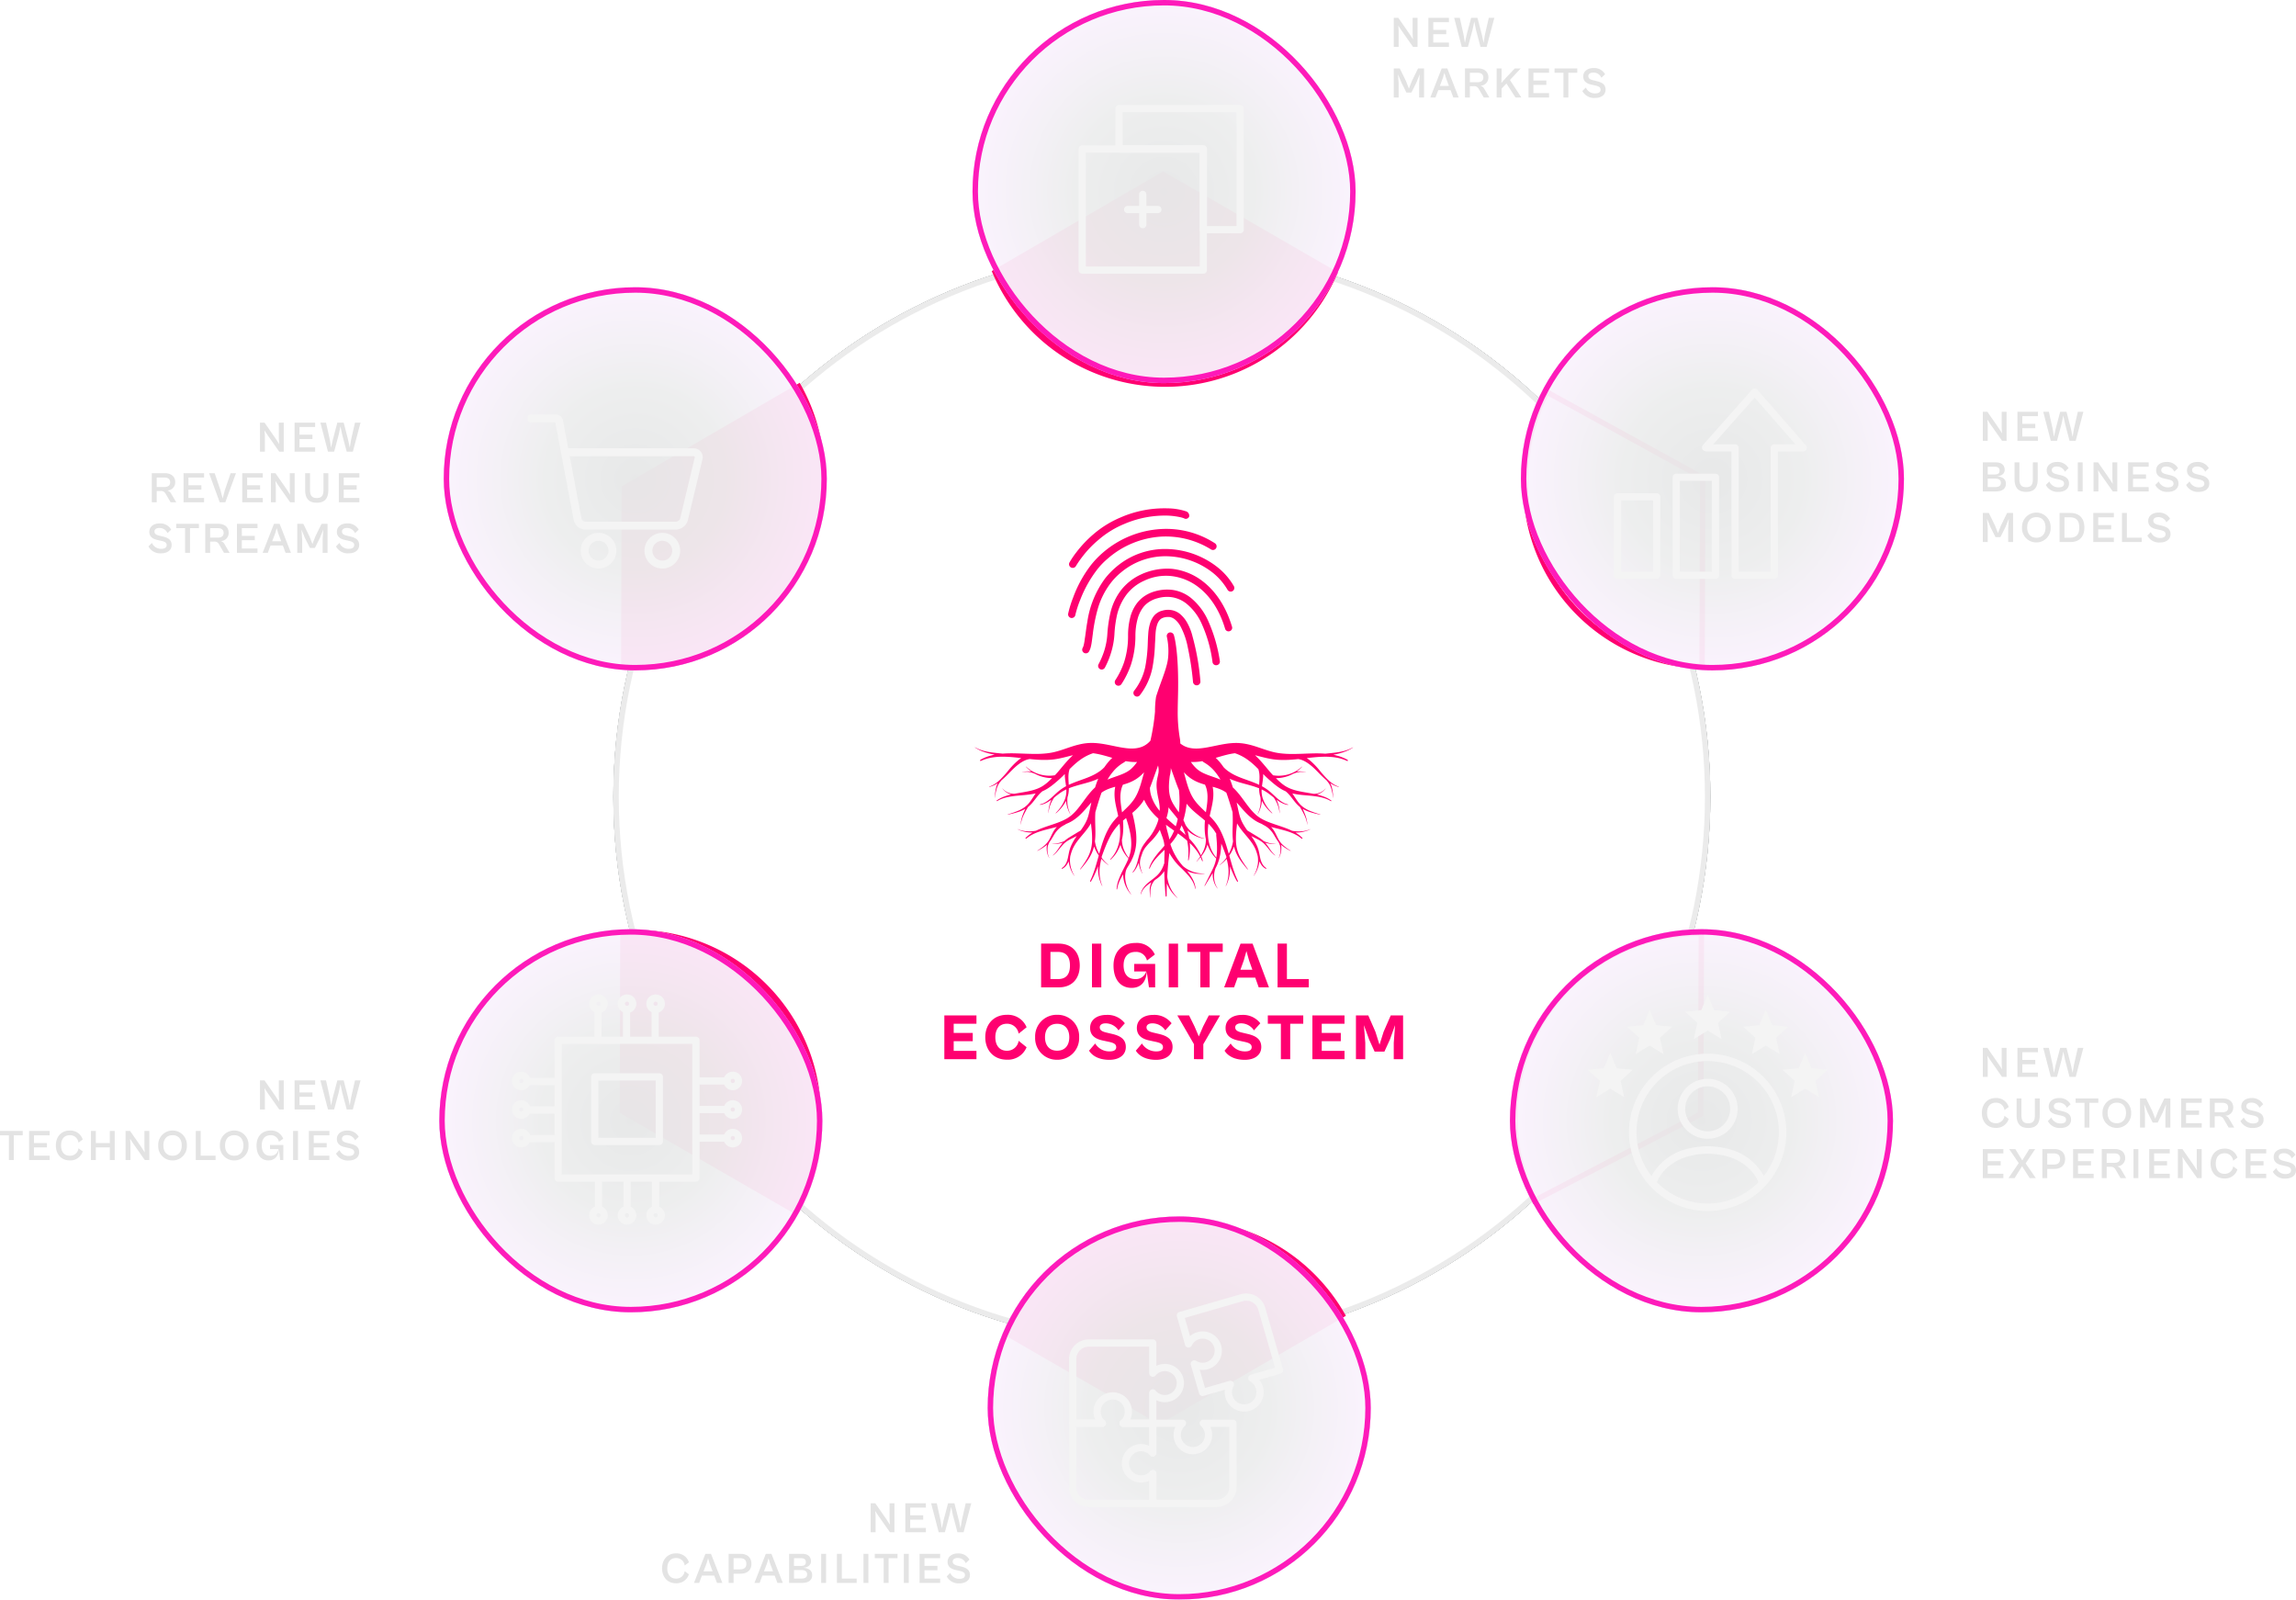 <svg xmlns="http://www.w3.org/2000/svg" xmlns:xlink="http://www.w3.org/1999/xlink" width="635.344" height="442.586" viewBox="0 0 635.344 442.586">
  <defs>
    <filter id="Caminho_9769">
      <feOffset input="SourceAlpha"/>
      <feGaussianBlur stdDeviation="15" result="blur"/>
      <feFlood flood-color="#ff0070" result="color"/>
      <feComposite operator="out" in="SourceGraphic" in2="blur"/>
      <feComposite operator="in" in="color"/>
      <feComposite operator="in" in2="SourceGraphic"/>
    </filter>
    <filter id="Interseção_22">
      <feOffset input="SourceAlpha"/>
      <feGaussianBlur stdDeviation="15" result="blur-2"/>
      <feFlood flood-color="#ff0070" result="color-2"/>
      <feComposite operator="out" in="SourceGraphic" in2="blur-2"/>
      <feComposite operator="in" in="color-2"/>
      <feComposite operator="in" in2="SourceGraphic"/>
    </filter>
    <radialGradient id="radial-gradient" cx="0.5" cy="0.5" r="0.5" gradientUnits="objectBoundingBox">
      <stop offset="0" stop-color="#0b1617"/>
      <stop offset="0.477" stop-color="#0b1617" stop-opacity="0.741"/>
      <stop offset="1" stop-color="#af39e6" stop-opacity="0.612"/>
    </radialGradient>
    <filter id="Retângulo_4357">
      <feOffset input="SourceAlpha"/>
      <feGaussianBlur stdDeviation="15" result="blur-3"/>
      <feFlood flood-color="#af39e6" result="color-3"/>
      <feComposite operator="out" in="SourceGraphic" in2="blur-3"/>
      <feComposite operator="in" in="color-3"/>
      <feComposite operator="in" in2="SourceGraphic"/>
    </filter>
    <filter id="Retângulo_4357-2">
      <feOffset input="SourceAlpha"/>
      <feGaussianBlur stdDeviation="15" result="blur-4"/>
      <feFlood flood-color="#af39e6" result="color-4"/>
      <feComposite operator="out" in="SourceGraphic" in2="blur-4"/>
      <feComposite operator="in" in="color-4"/>
      <feComposite operator="in" in2="SourceGraphic"/>
    </filter>
    <filter id="Interseção_23">
      <feOffset input="SourceAlpha"/>
      <feGaussianBlur stdDeviation="15" result="blur-5"/>
      <feFlood flood-color="#ff0070" result="color-5"/>
      <feComposite operator="out" in="SourceGraphic" in2="blur-5"/>
      <feComposite operator="in" in="color-5"/>
      <feComposite operator="in" in2="SourceGraphic"/>
    </filter>
    <filter id="Retângulo_4357-3">
      <feOffset input="SourceAlpha"/>
      <feGaussianBlur stdDeviation="15" result="blur-6"/>
      <feFlood flood-color="#af39e6" result="color-6"/>
      <feComposite operator="out" in="SourceGraphic" in2="blur-6"/>
      <feComposite operator="in" in="color-6"/>
      <feComposite operator="in" in2="SourceGraphic"/>
    </filter>
    <filter id="Retângulo_4357-4">
      <feOffset input="SourceAlpha"/>
      <feGaussianBlur stdDeviation="15" result="blur-7"/>
      <feFlood flood-color="#af39e6" result="color-7"/>
      <feComposite operator="out" in="SourceGraphic" in2="blur-7"/>
      <feComposite operator="in" in="color-7"/>
      <feComposite operator="in" in2="SourceGraphic"/>
    </filter>
    <filter id="Retângulo_4357-5">
      <feOffset input="SourceAlpha"/>
      <feGaussianBlur stdDeviation="15" result="blur-8"/>
      <feFlood flood-color="#af39e6" result="color-8"/>
      <feComposite operator="out" in="SourceGraphic" in2="blur-8"/>
      <feComposite operator="in" in="color-8"/>
      <feComposite operator="in" in2="SourceGraphic"/>
    </filter>
    <filter id="Retângulo_4357-6">
      <feOffset input="SourceAlpha"/>
      <feGaussianBlur stdDeviation="15" result="blur-9"/>
      <feFlood flood-color="#af39e6" result="color-9"/>
      <feComposite operator="out" in="SourceGraphic" in2="blur-9"/>
      <feComposite operator="in" in="color-9"/>
      <feComposite operator="in" in2="SourceGraphic"/>
    </filter>
    <clipPath id="clip-path">
      <path id="Caminho_9100" data-name="Caminho 9100" d="M0,14.344H104.626V-93.49H0Z" transform="translate(0 93.49)" fill="#ff0070"/>
    </clipPath>
  </defs>
  <g id="Grupo_24232" data-name="Grupo 24232" transform="translate(7688.888 8428.975)">
    <g data-type="innerShadowGroup">
      <g id="Caminho_9769-2" data-name="Caminho 9769" transform="translate(-7519.165 -8360.281)" fill="#0b1617">
        <path d="M 151.781 302.812 C 141.533 302.812 131.292 301.779 121.342 299.743 C 111.645 297.759 102.107 294.798 92.993 290.943 C 84.044 287.158 75.413 282.473 67.339 277.018 C 59.341 271.615 51.821 265.41 44.986 258.576 C 38.151 251.741 31.946 244.221 26.543 236.223 C 21.089 228.149 16.404 219.518 12.618 210.569 C 8.763 201.454 5.803 191.916 3.818 182.22 C 1.782 172.27 0.75 162.029 0.75 151.781 C 0.75 141.533 1.782 131.292 3.818 121.342 C 5.803 111.645 8.763 102.107 12.618 92.993 C 16.404 84.044 21.089 75.413 26.543 67.339 C 31.946 59.341 38.151 51.821 44.986 44.986 C 51.821 38.151 59.341 31.946 67.339 26.543 C 75.413 21.089 84.044 16.404 92.993 12.618 C 102.107 8.763 111.645 5.803 121.342 3.818 C 131.292 1.782 141.533 0.75 151.781 0.75 C 162.028 0.75 172.27 1.782 182.219 3.818 C 191.916 5.803 201.454 8.763 210.568 12.618 C 219.517 16.404 228.149 21.089 236.223 26.543 C 244.22 31.946 251.741 38.151 258.576 44.986 C 265.41 51.821 271.615 59.341 277.018 67.339 C 282.473 75.413 287.158 84.044 290.943 92.993 C 294.798 102.107 297.759 111.645 299.743 121.342 C 301.779 131.292 302.811 141.533 302.811 151.781 C 302.811 162.029 301.779 172.27 299.743 182.22 C 297.759 191.916 294.798 201.454 290.943 210.569 C 287.158 219.518 282.473 228.149 277.018 236.223 C 271.615 244.221 265.41 251.741 258.576 258.576 C 251.741 265.41 244.22 271.615 236.223 277.018 C 228.149 282.473 219.517 287.158 210.568 290.943 C 201.454 294.798 191.916 297.759 182.219 299.743 C 172.27 301.779 162.028 302.812 151.781 302.812 Z" stroke="none"/>
        <path d="M 151.781 1.5 C 141.583 1.5 131.393 2.527 121.492 4.553 C 111.844 6.527 102.354 9.473 93.285 13.309 C 84.381 17.075 75.792 21.737 67.758 27.165 C 59.8 32.541 52.317 38.715 45.516 45.516 C 38.715 52.317 32.541 59.8 27.165 67.758 C 21.737 75.792 17.075 84.381 13.309 93.285 C 9.473 102.354 6.527 111.844 4.553 121.492 C 2.527 131.393 1.5 141.583 1.5 151.781 C 1.5 161.978 2.527 172.169 4.553 182.069 C 6.527 191.717 9.473 201.208 13.309 210.276 C 17.075 219.181 21.737 227.769 27.165 235.803 C 32.541 243.761 38.715 251.244 45.516 258.045 C 52.317 264.846 59.8 271.021 67.758 276.397 C 75.792 281.824 84.381 286.486 93.285 290.252 C 102.354 294.088 111.844 297.034 121.492 299.008 C 131.393 301.034 141.583 302.062 151.781 302.062 C 161.978 302.062 172.169 301.034 182.069 299.008 C 191.717 297.034 201.208 294.088 210.276 290.252 C 219.181 286.486 227.769 281.824 235.803 276.397 C 243.761 271.021 251.244 264.846 258.045 258.045 C 264.846 251.244 271.02 243.761 276.397 235.803 C 281.824 227.769 286.486 219.181 290.252 210.276 C 294.088 201.208 297.034 191.717 299.008 182.069 C 301.034 172.169 302.061 161.978 302.061 151.781 C 302.061 141.583 301.034 131.393 299.008 121.492 C 297.034 111.844 294.088 102.354 290.252 93.285 C 286.486 84.381 281.824 75.792 276.397 67.758 C 271.02 59.8 264.846 52.317 258.045 45.516 C 251.244 38.715 243.761 32.541 235.803 27.165 C 227.769 21.737 219.181 17.075 210.276 13.309 C 201.208 9.473 191.717 6.527 182.069 4.553 C 172.169 2.527 161.978 1.5 151.781 1.5 M 151.781 -3.0517578125e-05 C 235.607 -3.0517578125e-05 303.561 67.955 303.561 151.781 C 303.561 235.607 235.607 303.562 151.781 303.562 C 67.955 303.562 0 235.607 0 151.781 C 0 67.955 67.955 -3.0517578125e-05 151.781 -3.0517578125e-05 Z" stroke="none"/>
      </g>
      <g transform="matrix(1, 0, 0, 1, -7688.89, -8428.97)" filter="url(#Caminho_9769)">
        <g id="Caminho_9769-3" data-name="Caminho 9769" transform="translate(169.72 68.69)" fill="#fff">
          <path d="M 151.781 302.812 C 141.533 302.812 131.292 301.779 121.342 299.743 C 111.645 297.759 102.107 294.798 92.993 290.943 C 84.044 287.158 75.413 282.473 67.339 277.018 C 59.341 271.615 51.821 265.41 44.986 258.576 C 38.151 251.741 31.946 244.221 26.543 236.223 C 21.089 228.149 16.404 219.518 12.618 210.569 C 8.763 201.454 5.803 191.916 3.818 182.22 C 1.782 172.27 0.75 162.029 0.75 151.781 C 0.75 141.533 1.782 131.292 3.818 121.342 C 5.803 111.645 8.763 102.107 12.618 92.993 C 16.404 84.044 21.089 75.413 26.543 67.339 C 31.946 59.341 38.151 51.821 44.986 44.986 C 51.821 38.151 59.341 31.946 67.339 26.543 C 75.413 21.089 84.044 16.404 92.993 12.618 C 102.107 8.763 111.645 5.803 121.342 3.818 C 131.292 1.782 141.533 0.75 151.781 0.75 C 162.028 0.75 172.27 1.782 182.219 3.818 C 191.916 5.803 201.454 8.763 210.568 12.618 C 219.517 16.404 228.149 21.089 236.223 26.543 C 244.22 31.946 251.741 38.151 258.576 44.986 C 265.41 51.821 271.615 59.341 277.018 67.339 C 282.473 75.413 287.158 84.044 290.943 92.993 C 294.798 102.107 297.759 111.645 299.743 121.342 C 301.779 131.292 302.811 141.533 302.811 151.781 C 302.811 162.029 301.779 172.27 299.743 182.22 C 297.759 191.916 294.798 201.454 290.943 210.569 C 287.158 219.518 282.473 228.149 277.018 236.223 C 271.615 244.221 265.41 251.741 258.576 258.576 C 251.741 265.41 244.22 271.615 236.223 277.018 C 228.149 282.473 219.517 287.158 210.568 290.943 C 201.454 294.798 191.916 297.759 182.219 299.743 C 172.27 301.779 162.028 302.812 151.781 302.812 Z" stroke="none"/>
          <path d="M 151.781 1.5 C 141.583 1.5 131.393 2.527 121.492 4.553 C 111.844 6.527 102.354 9.473 93.285 13.309 C 84.381 17.075 75.792 21.737 67.758 27.165 C 59.8 32.541 52.317 38.715 45.516 45.516 C 38.715 52.317 32.541 59.8 27.165 67.758 C 21.737 75.792 17.075 84.381 13.309 93.285 C 9.473 102.354 6.527 111.844 4.553 121.492 C 2.527 131.393 1.5 141.583 1.5 151.781 C 1.5 161.978 2.527 172.169 4.553 182.069 C 6.527 191.717 9.473 201.208 13.309 210.276 C 17.075 219.181 21.737 227.769 27.165 235.803 C 32.541 243.761 38.715 251.244 45.516 258.045 C 52.317 264.846 59.8 271.021 67.758 276.397 C 75.792 281.824 84.381 286.486 93.285 290.252 C 102.354 294.088 111.844 297.034 121.492 299.008 C 131.393 301.034 141.583 302.062 151.781 302.062 C 161.978 302.062 172.169 301.034 182.069 299.008 C 191.717 297.034 201.208 294.088 210.276 290.252 C 219.181 286.486 227.769 281.824 235.803 276.397 C 243.761 271.021 251.244 264.846 258.045 258.045 C 264.846 251.244 271.02 243.761 276.397 235.803 C 281.824 227.769 286.486 219.181 290.252 210.276 C 294.088 201.208 297.034 191.717 299.008 182.069 C 301.034 172.169 302.061 161.978 302.061 151.781 C 302.061 141.583 301.034 131.393 299.008 121.492 C 297.034 111.844 294.088 102.354 290.252 93.285 C 286.486 84.381 281.824 75.792 276.397 67.758 C 271.02 59.8 264.846 52.317 258.045 45.516 C 251.244 38.715 243.761 32.541 235.803 27.165 C 227.769 21.737 219.181 17.075 210.276 13.309 C 201.208 9.473 191.717 6.527 182.069 4.553 C 172.169 2.527 161.978 1.5 151.781 1.5 M 151.781 -3.0517578125e-05 C 235.607 -3.0517578125e-05 303.561 67.955 303.561 151.781 C 303.561 235.607 235.607 303.562 151.781 303.562 C 67.955 303.562 0 235.607 0 151.781 C 0 67.955 67.955 -3.0517578125e-05 151.781 -3.0517578125e-05 Z" stroke="none"/>
        </g>
      </g>
      <g id="Caminho_9769-4" data-name="Caminho 9769" transform="translate(-7519.165 -8360.281)" fill="none">
        <path d="M 151.781 302.812 C 141.533 302.812 131.292 301.779 121.342 299.743 C 111.645 297.759 102.107 294.798 92.993 290.943 C 84.044 287.158 75.413 282.473 67.339 277.018 C 59.341 271.615 51.821 265.41 44.986 258.576 C 38.151 251.741 31.946 244.221 26.543 236.223 C 21.089 228.149 16.404 219.518 12.618 210.569 C 8.763 201.454 5.803 191.916 3.818 182.22 C 1.782 172.27 0.75 162.029 0.75 151.781 C 0.75 141.533 1.782 131.292 3.818 121.342 C 5.803 111.645 8.763 102.107 12.618 92.993 C 16.404 84.044 21.089 75.413 26.543 67.339 C 31.946 59.341 38.151 51.821 44.986 44.986 C 51.821 38.151 59.341 31.946 67.339 26.543 C 75.413 21.089 84.044 16.404 92.993 12.618 C 102.107 8.763 111.645 5.803 121.342 3.818 C 131.292 1.782 141.533 0.75 151.781 0.75 C 162.028 0.75 172.27 1.782 182.219 3.818 C 191.916 5.803 201.454 8.763 210.568 12.618 C 219.517 16.404 228.149 21.089 236.223 26.543 C 244.22 31.946 251.741 38.151 258.576 44.986 C 265.41 51.821 271.615 59.341 277.018 67.339 C 282.473 75.413 287.158 84.044 290.943 92.993 C 294.798 102.107 297.759 111.645 299.743 121.342 C 301.779 131.292 302.811 141.533 302.811 151.781 C 302.811 162.029 301.779 172.27 299.743 182.22 C 297.759 191.916 294.798 201.454 290.943 210.569 C 287.158 219.518 282.473 228.149 277.018 236.223 C 271.615 244.221 265.41 251.741 258.576 258.576 C 251.741 265.41 244.22 271.615 236.223 277.018 C 228.149 282.473 219.517 287.158 210.568 290.943 C 201.454 294.798 191.916 297.759 182.219 299.743 C 172.27 301.779 162.028 302.812 151.781 302.812 Z" stroke="none"/>
        <path d="M 151.781 1.5 C 141.583 1.5 131.393 2.527 121.492 4.553 C 111.844 6.527 102.354 9.473 93.285 13.309 C 84.381 17.075 75.792 21.737 67.758 27.165 C 59.8 32.541 52.317 38.715 45.516 45.516 C 38.715 52.317 32.541 59.8 27.165 67.758 C 21.737 75.792 17.075 84.381 13.309 93.285 C 9.473 102.354 6.527 111.844 4.553 121.492 C 2.527 131.393 1.5 141.583 1.5 151.781 C 1.5 161.978 2.527 172.169 4.553 182.069 C 6.527 191.717 9.473 201.208 13.309 210.276 C 17.075 219.181 21.737 227.769 27.165 235.803 C 32.541 243.761 38.715 251.244 45.516 258.045 C 52.317 264.846 59.8 271.021 67.758 276.397 C 75.792 281.824 84.381 286.486 93.285 290.252 C 102.354 294.088 111.844 297.034 121.492 299.008 C 131.393 301.034 141.583 302.062 151.781 302.062 C 161.978 302.062 172.169 301.034 182.069 299.008 C 191.717 297.034 201.208 294.088 210.276 290.252 C 219.181 286.486 227.769 281.824 235.803 276.397 C 243.761 271.021 251.244 264.846 258.045 258.045 C 264.846 251.244 271.02 243.761 276.397 235.803 C 281.824 227.769 286.486 219.181 290.252 210.276 C 294.088 201.208 297.034 191.717 299.008 182.069 C 301.034 172.169 302.061 161.978 302.061 151.781 C 302.061 141.583 301.034 131.393 299.008 121.492 C 297.034 111.844 294.088 102.354 290.252 93.285 C 286.486 84.381 281.824 75.792 276.397 67.758 C 271.02 59.8 264.846 52.317 258.045 45.516 C 251.244 38.715 243.761 32.541 235.803 27.165 C 227.769 21.737 219.181 17.075 210.276 13.309 C 201.208 9.473 191.717 6.527 182.069 4.553 C 172.169 2.527 161.978 1.5 151.781 1.5 M 151.781 -3.0517578125e-05 C 235.607 -3.0517578125e-05 303.561 67.955 303.561 151.781 C 303.561 235.607 235.607 303.562 151.781 303.562 C 67.955 303.562 0 235.607 0 151.781 C 0 67.955 67.955 -3.0517578125e-05 151.781 -3.0517578125e-05 Z" stroke="none" fill="#ebebeb"/>
      </g>
    </g>
    <path id="Interseção_18" data-name="Interseção 18" d="M0,53.646.158,3.156Q2.158,3,4.2,3A51.533,51.533,0,0,1,55.733,54.533v1.419a51.291,51.291,0,0,1-6.949,25.86Z" transform="translate(-7517.41 -8174.712)" fill="#ff0070"/>
    <g data-type="innerShadowGroup">
      <path id="Interseção_22-2" data-name="Interseção 22" d="M0,50.972A50.994,50.994,0,0,1,50.994-.022h.587l-.175,50.013L5.426,73.886A50.784,50.784,0,0,1,0,50.972Z" transform="translate(-7269.675 -8170.689)" fill="#ff0070"/>
      <g transform="matrix(1, 0, 0, 1, -7688.89, -8428.97)" filter="url(#Interseção_22)">
        <path id="Interseção_22-3" data-name="Interseção 22" d="M0,50.972A50.994,50.994,0,0,1,50.994-.022h.587l-.175,50.013L5.426,73.886A50.784,50.784,0,0,1,0,50.972Z" transform="translate(419.21 258.29)" fill="#fff"/>
      </g>
      <path id="Interseção_22-4" data-name="Interseção 22" d="M0,50.972A50.994,50.994,0,0,1,50.994-.022h.587l-.175,50.013L5.426,73.886A50.784,50.784,0,0,1,0,50.972Z" transform="translate(-7269.675 -8170.689)" fill="none" stroke="#ff0070" stroke-width="1.5"/>
    </g>
    <path id="Interseção_20" data-name="Interseção 20" d="M1.607,32.152A51.95,51.95,0,0,1,49.642,0h.806A51.921,51.921,0,0,1,95.861,26.716L44.212,56.75Z" transform="translate(-7412.317 -8091.615)" fill="#ff0070"/>
    <path id="Interseção_21" data-name="Interseção 21" d="M0,27.587,47.439,0,95.815,27.93A51.958,51.958,0,0,1,0,27.587Z" transform="translate(-7414.461 -8381.546)" fill="#ff0070"/>
    <g id="Grupo_24222" data-name="Grupo 24222" transform="translate(-7419.773 -8428.975)" style="isolation: isolate">
      <g data-type="innerShadowGroup">
        <rect id="Retângulo_4357-7" data-name="Retângulo 4357" width="106" height="106" rx="53" transform="translate(0 0)" opacity="0.89" fill="url(#radial-gradient)"/>
        <g transform="matrix(1, 0, 0, 1, -269.12, 0)" filter="url(#Retângulo_4357)">
          <rect id="Retângulo_4357-8" data-name="Retângulo 4357" width="106" height="106" rx="53" transform="translate(269.12 0)" fill="#fff" opacity="0.89"/>
        </g>
        <g id="Retângulo_4357-9" data-name="Retângulo 4357" transform="translate(0 0)" fill="none" stroke="#ff00b2" stroke-width="1.5" opacity="0.89">
          <rect width="106" height="106" rx="53" stroke="none"/>
          <rect x="0.75" y="0.75" width="104.5" height="104.5" rx="52.25" fill="none"/>
        </g>
      </g>
    </g>
    <g id="Grupo_24223" data-name="Grupo 24223" transform="translate(-7309.578 -7986.389) rotate(180)" style="isolation: isolate">
      <g data-type="innerShadowGroup">
        <rect id="Retângulo_4357-10" data-name="Retângulo 4357" width="106" height="106" rx="53" transform="translate(0 0)" opacity="0.89" fill="url(#radial-gradient)"/>
        <g transform="matrix(-1, 0, 0, -1, 379.31, 442.59)" filter="url(#Retângulo_4357-2)">
          <rect id="Retângulo_4357-11" data-name="Retângulo 4357" width="106" height="106" rx="53" transform="translate(379.31 442.59) rotate(180)" fill="#fff" opacity="0.89"/>
        </g>
        <g id="Retângulo_4357-12" data-name="Retângulo 4357" transform="translate(0 0)" fill="none" stroke="#ff00b2" stroke-width="1.5" opacity="0.89">
          <rect width="106" height="106" rx="53" stroke="none"/>
          <rect x="0.75" y="0.75" width="104.5" height="104.5" rx="52.25" fill="none"/>
        </g>
      </g>
    </g>
    <g data-type="innerShadowGroup">
      <path id="Interseção_23-2" data-name="Interseção 23" d="M0,26V23.821A49.9,49.9,0,0,1,5.857.287L48.956,24l-.17,52.107A50.13,50.13,0,0,1,0,26Z" transform="translate(-7266.675 -8320.775)" fill="#ff0070"/>
      <g transform="matrix(1, 0, 0, 1, -7688.89, -8428.97)" filter="url(#Interseção_23)">
        <path id="Interseção_23-3" data-name="Interseção 23" d="M0,26V23.821A49.9,49.9,0,0,1,5.857.287L48.956,24l-.17,52.107A50.13,50.13,0,0,1,0,26Z" transform="translate(422.21 108.2)" fill="#fff"/>
      </g>
      <path id="Interseção_23-4" data-name="Interseção 23" d="M0,26V23.821A49.9,49.9,0,0,1,5.857.287L48.956,24l-.17,52.107A50.13,50.13,0,0,1,0,26Z" transform="translate(-7266.675 -8320.775)" fill="none" stroke="#ff0070" stroke-width="1.5"/>
    </g>
    <g id="Grupo_24228" data-name="Grupo 24228" transform="translate(-7268.029 -8349.49)" style="isolation: isolate">
      <g data-type="innerShadowGroup">
        <rect id="Retângulo_4357-13" data-name="Retângulo 4357" width="106" height="106" rx="53" transform="translate(0 0)" opacity="0.89" fill="url(#radial-gradient)"/>
        <g transform="matrix(1, 0, 0, 1, -420.86, -79.48)" filter="url(#Retângulo_4357-3)">
          <rect id="Retângulo_4357-14" data-name="Retângulo 4357" width="106" height="106" rx="53" transform="translate(420.86 79.48)" fill="#fff" opacity="0.89"/>
        </g>
        <g id="Retângulo_4357-15" data-name="Retângulo 4357" transform="translate(0 0)" fill="none" stroke="#ff00b2" stroke-width="1.5" opacity="0.89">
          <rect width="106" height="106" rx="53" stroke="none"/>
          <rect x="0.75" y="0.75" width="104.5" height="104.5" rx="52.25" fill="none"/>
        </g>
      </g>
    </g>
    <g id="Grupo_24217" data-name="Grupo 24217" transform="translate(-7461.322 -8065.873) rotate(180)" style="isolation: isolate">
      <g data-type="innerShadowGroup">
        <rect id="Retângulo_4357-16" data-name="Retângulo 4357" width="106" height="106" rx="53" transform="translate(0 0)" opacity="0.89" fill="url(#radial-gradient)"/>
        <g transform="matrix(-1, 0, 0, -1, 227.57, 363.1)" filter="url(#Retângulo_4357-4)">
          <rect id="Retângulo_4357-17" data-name="Retângulo 4357" width="106" height="106" rx="53" transform="translate(227.57 363.1) rotate(180)" fill="#fff" opacity="0.89"/>
        </g>
        <g id="Retângulo_4357-18" data-name="Retângulo 4357" transform="translate(0 0)" fill="none" stroke="#ff00b2" stroke-width="1.5" opacity="0.89">
          <rect width="106" height="106" rx="53" stroke="none"/>
          <rect x="0.75" y="0.75" width="104.5" height="104.5" rx="52.25" fill="none"/>
        </g>
      </g>
    </g>
    <path id="Interseção_19" data-name="Interseção 19" d="M.01,78.291.167,27.71,49.435-.94A51.791,51.791,0,0,1,56.36,25.015v1.419A52.033,52.033,0,0,1,4.327,78.467Q2.146,78.467.01,78.291Z" transform="translate(-7517.037 -8322.115)" fill="#ff0070"/>
    <g id="Grupo_24218" data-name="Grupo 24218" transform="translate(-7566.097 -8349.49)" style="isolation: isolate">
      <g data-type="innerShadowGroup">
        <rect id="Retângulo_4357-19" data-name="Retângulo 4357" width="106" height="106" rx="53" transform="translate(0 0)" opacity="0.89" fill="url(#radial-gradient)"/>
        <g transform="matrix(1, 0, 0, 1, -122.79, -79.48)" filter="url(#Retângulo_4357-5)">
          <rect id="Retângulo_4357-20" data-name="Retângulo 4357" width="106" height="106" rx="53" transform="translate(122.79 79.48)" fill="#fff" opacity="0.89"/>
        </g>
        <g id="Retângulo_4357-21" data-name="Retângulo 4357" transform="translate(0 0)" fill="none" stroke="#ff00b2" stroke-width="1.5" opacity="0.89">
          <rect width="106" height="106" rx="53" stroke="none"/>
          <rect x="0.75" y="0.75" width="104.5" height="104.5" rx="52.25" fill="none"/>
        </g>
      </g>
    </g>
    <g id="Grupo_24226" data-name="Grupo 24226" transform="translate(-7165.061 -8065.873) rotate(180)" style="isolation: isolate">
      <g data-type="innerShadowGroup">
        <rect id="Retângulo_4357-22" data-name="Retângulo 4357" width="106" height="106" rx="53" transform="translate(0 0)" opacity="0.89" fill="url(#radial-gradient)"/>
        <g transform="matrix(-1, 0, 0, -1, 523.83, 363.1)" filter="url(#Retângulo_4357-6)">
          <rect id="Retângulo_4357-23" data-name="Retângulo 4357" width="106" height="106" rx="53" transform="translate(523.83 363.1) rotate(180)" fill="#fff" opacity="0.89"/>
        </g>
        <g id="Retângulo_4357-24" data-name="Retângulo 4357" transform="translate(0 0)" fill="none" stroke="#ff00b2" stroke-width="1.5" opacity="0.89">
          <rect width="106" height="106" rx="53" stroke="none"/>
          <rect x="0.75" y="0.75" width="104.5" height="104.5" rx="52.25" fill="none"/>
        </g>
      </g>
    </g>
    <path id="Caminho_9772" data-name="Caminho 9772" d="M-3.459,5.484c3.667,0,5.8-2.421,5.8-6.052S.191-6.619-3.495-6.619H-8.354v12.1Zm-.253-9.809c2.24,0,3.342,1.283,3.342,3.757S-1.453,3.19-3.675,3.19h-2.1V-4.325ZM8.3,5.484v-12.1H5.718v12.1Zm8.382.145c2.583,0,4.065-1.7,4.191-4.552l.614,4.408h1.716V-1h-5.8V1.076H20.73A2.95,2.95,0,0,1,17.7,3.19c-2.059,0-3.234-1.445-3.234-3.776,0-2.222,1.066-3.739,3.306-3.739a3.049,3.049,0,0,1,3.161,2.385L23.115-3.6a5.449,5.449,0,0,0-5.347-3.2c-3.9,0-6.088,2.619-6.088,6.214C11.68,3.515,13.775,5.629,16.684,5.629Zm12.862-.145v-12.1H26.962v12.1Zm8.743,0V-4.325H41.9V-6.619H32.093v2.294h3.613V5.484Zm6.756,0,.975-2.692H50.9l.957,2.692h2.836l-4.534-12.1H46.834L42.3,5.484Zm2.692-7.479.723-2.565.723,2.565L50.1.607H46.8ZM65.711,5.484V3.19H59.66V-6.619H57.076v12.1ZM-26.247,25.355V23.061h-6.3V20.387h5.275V18.093h-5.275V15.546h6.3V13.252h-8.888v12.1Zm8.454.145a5.58,5.58,0,0,0,5.419-3.45l-2.2-1.77a3.231,3.231,0,0,1-3.234,2.746c-2.114,0-3.216-1.536-3.216-3.739s1.1-3.739,3.216-3.739a3.231,3.231,0,0,1,3.234,2.746l2.2-1.77a5.58,5.58,0,0,0-5.419-3.45c-3.794,0-6.016,2.728-6.016,6.214S-21.586,25.5-17.793,25.5Zm13.874.018a5.97,5.97,0,0,0,6.088-6.232,5.966,5.966,0,0,0-6.088-6.214,5.966,5.966,0,0,0-6.088,6.214A5.97,5.97,0,0,0-3.919,25.518Zm0-2.511c-2.222,0-3.36-1.554-3.36-3.721,0-2.15,1.138-3.721,3.36-3.721,2.24,0,3.36,1.572,3.36,3.721C-.559,21.453-1.679,23.007-3.919,23.007Zm14.434,2.529c2.619,0,4.57-1.246,4.57-3.559,0-2.168-1.535-3.089-3.794-3.613l-1.373-.325c-1.265-.289-2.041-.614-2.041-1.5,0-.7.668-1.1,1.59-1.1a4.256,4.256,0,0,1,3.595,1.951l1.752-1.969A6.027,6.027,0,0,0,9.7,13.107c-2.457,0-4.5,1.246-4.5,3.613,0,2.294,1.77,3.125,3.649,3.5l1.174.253c1.608.325,2.4.632,2.4,1.572,0,.831-.759,1.156-1.806,1.156a4.557,4.557,0,0,1-4.01-2.186l-1.7,1.987C6.034,24.777,8.184,25.536,10.515,25.536Zm12.934,0c2.619,0,4.57-1.246,4.57-3.559,0-2.168-1.536-3.089-3.794-3.613l-1.373-.325c-1.265-.289-2.041-.614-2.041-1.5,0-.7.668-1.1,1.59-1.1A4.256,4.256,0,0,1,26,17.389l1.752-1.969a6.027,6.027,0,0,0-5.112-2.312c-2.457,0-4.5,1.246-4.5,3.613,0,2.294,1.77,3.125,3.649,3.5l1.174.253c1.608.325,2.4.632,2.4,1.572,0,.831-.759,1.156-1.806,1.156a4.557,4.557,0,0,1-4.01-2.186l-1.7,1.987C18.969,24.777,21.119,25.536,23.449,25.536Zm13.079-.181V21.218l4.625-7.967H38.045L36.474,16.3l-1.192,2.764-1.192-2.782-1.5-3.035H29.338l4.607,7.967v4.137ZM48,25.536c2.619,0,4.57-1.246,4.57-3.559,0-2.168-1.535-3.089-3.794-3.613L47.4,18.039c-1.265-.289-2.041-.614-2.041-1.5,0-.7.668-1.1,1.59-1.1a4.256,4.256,0,0,1,3.595,1.951L52.3,15.42a6.027,6.027,0,0,0-5.112-2.312c-2.457,0-4.5,1.246-4.5,3.613,0,2.294,1.77,3.125,3.649,3.5l1.174.253c1.608.325,2.4.632,2.4,1.572,0,.831-.759,1.156-1.806,1.156A4.557,4.557,0,0,1,44.1,21.02l-1.7,1.987C43.519,24.777,45.668,25.536,48,25.536Zm12.573-.181V15.546h3.613V13.252H54.376v2.294h3.613v9.809Zm15.03,0V23.061H69.3V20.387h5.275V18.093H69.3V15.546h6.3V13.252H66.714v12.1Zm5.745,0V20.821l-.379-4.877,1.463,4.028,1.5,3.288h2.71l1.5-3.288,1.445-4.028-.361,4.877v4.534h2.583v-12.1H88.392l-1.969,4.5-1.138,3.595L84.146,17.75l-1.969-4.5H78.763v12.1Z" transform="translate(-7392.438 -8161.264)" fill="#ff0070"/>
    <g id="Grupo_24224" data-name="Grupo 24224" transform="translate(-7419.112 -8288.345)" style="isolation: isolate">
      <g id="Grupo_8145" data-name="Grupo 8145" transform="translate(0 0)" clip-path="url(#clip-path)">
        <g id="Grupo_8138" data-name="Grupo 8138" transform="translate(26.052 -0.001)">
          <path id="Caminho_9093" data-name="Caminho 9093" d="M.071,2.179a1.01,1.01,0,0,0,1.38-.414A27.449,27.449,0,0,1,3.268-.852,28.724,28.724,0,0,1,7.7-5.471a26.028,26.028,0,0,1,7.049-4.353,28.56,28.56,0,0,1,12.2-2.338,21.2,21.2,0,0,1,3.4.445,6.29,6.29,0,0,1,.866.248.436.436,0,0,1,.211.092l.044.035a1,1,0,0,0,1.316-.6,1.308,1.308,0,0,0-.77-1.374h0a16.724,16.724,0,0,0-5.2-.855,30.262,30.262,0,0,0-13.048,2.527A28.356,28.356,0,0,0,6.269-7,32.26,32.26,0,0,0,1.6-2.073,24.152,24.152,0,0,0-.343.8a1.01,1.01,0,0,0,.414,1.38" transform="translate(0.462 14.201)" fill="#ff0070"/>
        </g>
        <g id="Grupo_8139" data-name="Grupo 8139" transform="translate(25.784 5.703)">
          <path id="Caminho_9094" data-name="Caminho 9094" d="M.1,3.278a1.023,1.023,0,0,0,1.218-.751,27.256,27.256,0,0,1,1.34-4.188A33.567,33.567,0,0,1,7.193-9.872a19.832,19.832,0,0,1,3.089-3.256,24.823,24.823,0,0,1,14.9-6.1,23.768,23.768,0,0,1,13.7,3.558,1.009,1.009,0,0,0,1.39-.334,1.008,1.008,0,0,0-.336-1.39,24.811,24.811,0,0,0-14.9-3.924h0A26.927,26.927,0,0,0,8.957-14.79,24.926,24.926,0,0,0,5.55-11.216,33.683,33.683,0,0,0,.707-2.329,29.228,29.228,0,0,0-.647,2.06,1.023,1.023,0,0,0,.1,3.278" transform="translate(0.675 21.365)" fill="#ff0070"/>
        </g>
        <g id="Grupo_8140" data-name="Grupo 8140" transform="translate(29.685 11.274)">
          <path id="Caminho_9095" data-name="Caminho 9095" d="M3.175,0A20.811,20.811,0,0,0-11.206,4.885h0a21.633,21.633,0,0,0-3.167,3.265,26.582,26.582,0,0,0-4.892,11.958c-.331,1.792-.48,3.442-.713,4.745a13.344,13.344,0,0,1-.271,1.625,3.427,3.427,0,0,1-.293.833,1.009,1.009,0,0,0,.334,1.39,1.008,1.008,0,0,0,1.39-.334,4.791,4.791,0,0,0,.536-1.421c.239-.945.336-2.072.524-3.408a45.582,45.582,0,0,1,1.326-6.811,21.646,21.646,0,0,1,3.611-7.3A17.518,17.518,0,0,1-9.97,6.481,19.1,19.1,0,0,1,3.109,2,21.259,21.259,0,0,1,15.2,6.358a17.074,17.074,0,0,1,4.321,4.9,1.012,1.012,0,0,0,1.79-.942A18.484,18.484,0,0,0,16.43,4.771,23.5,23.5,0,0,0,3.175,0" transform="translate(20.693 0.019)" fill="#ff0070"/>
        </g>
        <g id="Grupo_8141" data-name="Grupo 8141" transform="translate(34.091 16.716)">
          <path id="Caminho_9096" data-name="Caminho 9096" d="M4.839,2.3a.983.983,0,0,0,.678-1.24C3.8-4.648.93-8.78-2.51-11.448a16.931,16.931,0,0,0-8.518-3.5,17.291,17.291,0,0,0-8.6,1.526h0A15.052,15.052,0,0,0-25.2-9.054a16.573,16.573,0,0,0-3.02,6.628,37.917,37.917,0,0,0-.771,5.548,19.216,19.216,0,0,1-.938,4.852,22.433,22.433,0,0,1-1.508,3.494,1,1,0,0,0,.448,1.336,1,1,0,0,0,1.336-.448,22.206,22.206,0,0,0,1.591-3.782A21.988,21.988,0,0,0-27.03,3.231a32.2,32.2,0,0,1,.687-5.26,15.143,15.143,0,0,1,2.684-5.829,12.6,12.6,0,0,1,4.851-3.8,13.984,13.984,0,0,1,7.635-1.285A14.992,14.992,0,0,1-3.7-9.827c3.044,2.36,5.707,6.12,7.3,11.45a.985.985,0,0,0,1.24.678" transform="translate(31.542 15.002)" fill="#ff0070"/>
        </g>
        <g id="Grupo_8142" data-name="Grupo 8142" transform="translate(38.695 22.499)">
          <path id="Caminho_9097" data-name="Caminho 9097" d="M3.6,2.67a1,1,0,0,0,1.181.845,1,1,0,0,0,.845-1.181A42.592,42.592,0,0,0,2.332-8.905a17.3,17.3,0,0,0-4.723-6.205A10.514,10.514,0,0,0-7.4-17.3h0a12.006,12.006,0,0,0-4.694.315,10.216,10.216,0,0,0-2.979,1.292,8.909,8.909,0,0,0-2.21,2.031A10.869,10.869,0,0,0-19.17-9.686a20.033,20.033,0,0,0-.6,5.049,23.621,23.621,0,0,1-1.1,7.34A21.775,21.775,0,0,1-23.3,7.666a1.007,1.007,0,0,0,.334,1.39,1.008,1.008,0,0,0,1.39-.336,23.913,23.913,0,0,0,2.621-5.384,25.911,25.911,0,0,0,1.221-7.952,17.84,17.84,0,0,1,.577-4.569,9.351,9.351,0,0,1,1.536-3.258,6.591,6.591,0,0,1,1.712-1.569,7.9,7.9,0,0,1,2.416-1.022,9.269,9.269,0,0,1,3.867-.251,8.6,8.6,0,0,1,4.047,1.8A15.013,15.013,0,0,1,.576-8.007,37.174,37.174,0,0,1,3.6,2.67" transform="translate(23.453 17.405)" fill="#ff0070"/>
        </g>
        <g id="Grupo_8143" data-name="Grupo 8143" transform="translate(43.858 28.1)">
          <path id="Caminho_9098" data-name="Caminho 9098" d="M1.983.482h0A8.708,8.708,0,0,0-.088-2.042,5.169,5.169,0,0,0-2.4-3.062,5.424,5.424,0,0,0-4.93-2.9a3.9,3.9,0,0,0-1.394.614,4.075,4.075,0,0,0-1.032.967A6.387,6.387,0,0,0-8.278.507,12.2,12.2,0,0,0-8.817,3.48c-.073,1-.11,1.963-.134,2.722a41.685,41.685,0,0,1-.694,6.453,16.209,16.209,0,0,1-3.065,6.594,1,1,0,0,0,.178,1.409,1,1,0,0,0,1.409-.179,18.276,18.276,0,0,0,3.435-7.436,43.13,43.13,0,0,0,.735-6.776c.1-1.126.093-2.4.224-3.57a9.262,9.262,0,0,1,.351-1.636,4.114,4.114,0,0,1,.6-1.23,2.812,2.812,0,0,1,.533-.505,3.177,3.177,0,0,1,.754-.334,4.454,4.454,0,0,1,1.654-.129,3.163,3.163,0,0,1,1.4.659A6.37,6.37,0,0,1,.113,1.435,20.629,20.629,0,0,1,2.12,7.228a80.72,80.72,0,0,1,1.453,9.6,1.027,1.027,0,0,0,2.046-.18A66.8,66.8,0,0,0,3.461,4.312,15.077,15.077,0,0,0,1.983.482" transform="translate(12.922 3.14)" fill="#ff0070"/>
        </g>
        <g id="Grupo_8144" data-name="Grupo 8144" transform="translate(0 34.343)">
          <path id="Caminho_9099" data-name="Caminho 9099" d="M13.909,4.234A9.318,9.318,0,0,1,12,5.062a15.417,15.417,0,0,1-2.027.472c-1.21.2-2.436.3-3.671.433l-.033,0c-1.055-.082-2.113-.1-3.162-.08s-2.093.06-3.132.1-2.067.066-3.088.057a26.023,26.023,0,0,1-3.017-.18c-.494-.057-.98-.144-1.463-.239-.12-.025-.24-.055-.359-.082s-.24-.054-.36-.088l-.359-.095c-.12-.029-.24-.069-.361-.1-.479-.136-.963-.3-1.446-.454l-1.474-.5c-.5-.168-1-.334-1.52-.493l-.391-.113-.195-.058-.2-.053-.4-.1c-.134-.033-.271-.063-.406-.095-.27-.066-.548-.114-.826-.168l-.1-.02-.106-.016-.423-.062c-.072-.009-.142-.022-.213-.027l-.431-.043c-.073-.006-.144-.015-.217-.018L-17.6,3.02C-17.89,3-18.177,3-18.466,3c-.572.008-1.137.045-1.694.1s-1.1.14-1.638.23c-1.074.182-2.11.408-3.117.614-.505.1-1,.2-1.489.287s-.972.163-1.443.213a13.765,13.765,0,0,1-1.386.1,9.875,9.875,0,0,1-1.307-.062l-.311-.043c-.1-.017-.2-.039-.306-.058s-.2-.045-.3-.068l-.148-.037c-.048-.013-.1-.029-.144-.044l-.144-.045-.072-.022-.07-.027-.278-.1-.266-.117-.258-.129a5.958,5.958,0,0,1-.987-.659c0-.111,0-.226,0-.343-.006-.163-.025-.329-.038-.5s-.042-.351-.075-.528a42.593,42.593,0,0,1-.593-7.669c0-1.166.061-3.525.061-3.525.359-12.83-1.075-17.256-1.138-17.447h0a1.045,1.045,0,0,0-1.24-.678.99.99,0,0,0-.678,1.239,18.656,18.656,0,0,1,.375,5.165c-.128,3.08-1.919,6.694-3.376,11.367a26.485,26.485,0,0,0-.291,4.1c-.111,1.3-.27,2.6-.473,3.891s-.444,2.578-.728,3.849c-.023.1-.045.2-.062.307a6.052,6.052,0,0,1-1.766,1.427l-.26.129-.265.115-.279.1c-.023.008-.046.018-.07.025l-.072.023-.144.044c-.047.015-.1.031-.144.045l-.146.036c-.1.023-.2.053-.3.069s-.2.04-.306.057l-.313.044a10.275,10.275,0,0,1-1.307.062c-.451-.006-.914-.045-1.386-.1s-.954-.128-1.442-.213-.985-.185-1.489-.287c-1.007-.205-2.044-.431-3.118-.614-.536-.09-1.082-.173-1.638-.23s-1.121-.1-1.694-.1c-.287,0-.574,0-.865.021l-.216.01c-.073,0-.144.013-.216.02l-.431.042c-.074.006-.143.017-.215.028l-.423.061-.1.016-.1.021c-.277.053-.556.1-.825.167-.136.032-.272.062-.406.095l-.4.1-.2.053-.2.057-.391.114c-.516.158-1.024.322-1.519.491l-1.475.5c-.484.159-.967.318-1.446.454-.119.035-.241.073-.36.1l-.36.095c-.12.033-.24.059-.36.088s-.24.057-.359.082c-.481.095-.967.182-1.463.239a26.279,26.279,0,0,1-3.017.181c-1.021.008-2.051-.021-3.088-.058s-2.081-.08-3.132-.1-2.106,0-3.16.078l-.033,0c-1.236-.13-2.463-.23-3.673-.433a15.053,15.053,0,0,1-2.027-.471,9.324,9.324,0,0,1-1.911-.829c-.062-.033-.09.01-.03.05a9.543,9.543,0,0,0,1.866.991,15.517,15.517,0,0,0,2.021.641c.517.129,1.036.239,1.556.339l-.134.029-.389.082c-.13.029-.258.065-.386.1l-.193.048-.1.024-.1.03-.381.115c-.128.036-.253.083-.377.128s-.249.089-.374.135l-.366.153-.183.076-.18.085-.358.172c-.06.028-.117.06-.175.092l-.155.106c-.377.208-.224.476.153.306l.175-.078c.056-.025.115-.054.175-.076l.358-.14.179-.068L-87.8,7.5l.364-.119c.122-.036.246-.068.369-.1s.243-.068.37-.093l.467-.1.095-.016.188-.032c.125-.021.25-.045.376-.062l.38-.05c.062-.007.127-.016.189-.024l.19-.017.381-.035.382-.022c.128-.006.255-.016.383-.017.255-.006.51-.015.766-.012,1.022,0,2.046.069,3.072.167.666.063,1.333.138,2,.215A10.018,10.018,0,0,0-78.916,8a21.174,21.174,0,0,0-2.474,2.6,31.722,31.722,0,0,1-2.249,2.518.352.352,0,0,0-.125.113c-.006.008-.009.015-.016.023a9.77,9.77,0,0,1-1.3,1.038,6.681,6.681,0,0,1-1.556.772c-.111.04-.089.126.028.093a6.92,6.92,0,0,0,1.651-.664c.218-.12.429-.25.636-.389-.043.081-.083.16-.122.242a5.933,5.933,0,0,0-.4,1.241,13.518,13.518,0,0,0-.3,2.539c0,.043.031.045.035,0a13.443,13.443,0,0,1,.494-2.481,5.582,5.582,0,0,1,.468-1.148,6.981,6.981,0,0,1,.724-1,.364.364,0,0,0,.067-.116,32.641,32.641,0,0,0,2.445-2.341c.408-.419.821-.83,1.247-1.219a14.853,14.853,0,0,1,1.321-1.091,8.538,8.538,0,0,1,1.429-.849,5.259,5.259,0,0,1,1.436-.434c.621.066,1.245.123,1.874.167a27.815,27.815,0,0,0,3.213.06c.542-.02,1.088-.07,1.633-.135l.407-.06c.136-.02.272-.039.406-.065l.4-.073c.135-.023.265-.053.4-.08.531-.107,1.047-.234,1.563-.36l1.516-.383c.186-.046.369-.093.552-.137q-.258.237-.505.48c-.093.091-.185.183-.275.276-.02.017-.04.035-.06.054a1.227,1.227,0,0,0-.1.1c-.322.333-.632.672-.934,1.015-.87.984-1.662,1.991-2.482,2.924-.1.115-.205.232-.31.344s-.209.225-.314.336a.214.214,0,0,1-.016.016,8.825,8.825,0,0,1-1.746.134,9.5,9.5,0,0,1-2.234-.317,9.4,9.4,0,0,1-1.358-.469.251.251,0,0,0-.091-.046l-.035-.009c-.215-.1-.428-.2-.636-.314a8.923,8.923,0,0,1-1.866-1.339c-.058-.053-.1-.012-.045.045a9.1,9.1,0,0,0,1.544,1.345,5.16,5.16,0,0,0-.8-.106,4.468,4.468,0,0,0-.938.06,6.641,6.641,0,0,0-.9.23c-.029.009-.023.032.008.025a6.278,6.278,0,0,1,.908-.157,4.135,4.135,0,0,1,.91.014,7.569,7.569,0,0,1,1.75.51l.013,0a9.814,9.814,0,0,0,1.412.621,10.169,10.169,0,0,0,2.322.519c.335.033.669.048,1,.048-.4.4-.8.784-1.215,1.144-.232.2-.466.392-.707.573s-.488.352-.74.508a9.29,9.29,0,0,1-1.619.783,13.979,13.979,0,0,1-1.773.525c-.609.143-1.228.258-1.855.368-.827.144-1.666.273-2.5.435a4.236,4.236,0,0,1-3.33-1.475c-.022-.024-.04-.009-.021.016a4.265,4.265,0,0,0,1.459,1.265,4.4,4.4,0,0,0,.982.386c-.126.028-.25.059-.375.09a13.813,13.813,0,0,0-1.852.6,8.8,8.8,0,0,0-1.711.924c-.216.15-.107.306.113.176a8.554,8.554,0,0,1,1.722-.761,13.332,13.332,0,0,1,1.834-.436c1.242-.209,2.51-.293,3.789-.411.639-.06,1.284-.128,1.931-.227.442-.067.885-.148,1.326-.251-.159.221-.31.448-.457.67-.288.436-.562.87-.852,1.285a8.91,8.91,0,0,1-.944,1.163,6.776,6.776,0,0,1-1.161.935,9.55,9.55,0,0,1-1.341.713A24.362,24.362,0,0,1-81.5,22.731c-.1.03-.081.1.021.083a24.678,24.678,0,0,0,3.016-.785,10.11,10.11,0,0,0,1.45-.63c.1-.057.21-.116.314-.178-.251.529-.49,1.067-.694,1.618A9.32,9.32,0,0,0-78,25.52c0,.046.03.048.037,0a9.136,9.136,0,0,1,.809-2.587A24.487,24.487,0,0,1-75.935,20.7c.085-.067.168-.134.25-.205a9.7,9.7,0,0,0,1.105-1.16c.338-.408.648-.826.964-1.231a13.606,13.606,0,0,1,.972-1.143,5.9,5.9,0,0,1,.687-.607c.213-.091.427-.188.636-.3.3-.156.6-.326.882-.508s.561-.371.83-.569c.536-.4,1.045-.818,1.536-1.241l.366-.317.182-.159.183-.161c.125-.111.249-.221.369-.337s.24-.227.359-.34q.431-.419.843-.84c0,.311,0,.619.029.922.028.343.065.678.111,1.009.066.491.141.976.2,1.452l-.113.063c-.1.057-.21.111-.31.174l-.306.183c-.1.063-.2.13-.3.195l-.148.1c-.05.033-.1.069-.145.1l-.288.21c-.38.287-.735.6-1.081.908-.689.623-1.338,1.268-2.051,1.832a7.982,7.982,0,0,1-1.123.757,5.491,5.491,0,0,1-.612.287,4.427,4.427,0,0,1-.646.2c-.179.042-.16.176.029.149a4.8,4.8,0,0,0,.685-.159,6.126,6.126,0,0,0,.659-.249,8.349,8.349,0,0,0,1.225-.691c.17-.114.336-.233.5-.352a9.1,9.1,0,0,0-.877,3.694c0,.043.029.044.033,0a8.9,8.9,0,0,1,1.615-4.287c.315-.249.624-.5.938-.738.361-.279.725-.547,1.1-.788l.285-.173c.048-.028.095-.059.143-.085l.146-.08c.1-.053.195-.108.294-.159l.3-.149.125-.06a6.769,6.769,0,0,1-.074,1.5l-.04.233c-.016.077-.036.153-.053.232-.031.156-.082.307-.125.459-.021.077-.05.151-.077.227l-.08.227-.092.221c-.031.074-.06.149-.1.221a10.122,10.122,0,0,1-.983,1.676,13.734,13.734,0,0,1-1.269,1.5c-.092.1-.025.168.075.078a13.893,13.893,0,0,0,1.4-1.414,10.259,10.259,0,0,0,1.149-1.651c.043-.073.08-.148.119-.224l.069-.136a8.429,8.429,0,0,0,.212,1.33,9.386,9.386,0,0,0,.976,2.444c.022.039.051.023.031-.016a9.285,9.285,0,0,1-.769-2.475,7.709,7.709,0,0,1-.029-2.314s0-.006,0-.008c.027-.082.053-.164.077-.246l.065-.25.031-.125c.012-.043.017-.085.027-.127l.047-.255.013-.065.008-.065.017-.128c.012-.085.023-.17.029-.257a8.747,8.747,0,0,0,.04-.9c.134-.055.27-.11.408-.159.419-.159.848-.3,1.28-.434.866-.266,1.751-.5,2.646-.746.221-.06.448-.125.671-.188s.449-.13.675-.2c.451-.138.9-.292,1.349-.461q.555-.209,1.1-.461c-.083.2-.166.4-.243.608-.232.6-.435,1.2-.621,1.806q-.434.394-.822.814c-.332.358-.644.723-.942,1.092-.6.739-1.138,1.489-1.676,2.22-.269.366-.536.727-.809,1.08s-.55.7-.834,1.027c-.074.082-.143.166-.217.246l-.22.241-.225.234c-.074.078-.153.151-.23.227a10.827,10.827,0,0,1-.97.834l-.258.186c-.043.031-.088.06-.131.088l-.133.087c-.045.028-.088.059-.134.085l-.278.165c-.046.028-.095.053-.142.078-.378.212-.772.4-1.177.581s-.82.343-1.241.5-.849.3-1.279.451c-.862.292-1.734.573-2.6.889-.433.159-.864.326-1.292.509-.256.11-.511.226-.761.348a10.7,10.7,0,0,1-1.225.15,9.64,9.64,0,0,1-1.291,0,9.707,9.707,0,0,1-1.284-.19l-.316-.08c-.053-.012-.1-.028-.158-.044l-.156-.048c-.21-.059-.411-.143-.616-.218-.042-.016-.055.014-.014.033.2.091.4.193.6.266l.153.062c.051.021.1.04.155.058l.314.1a9.257,9.257,0,0,0,1.293.3,9.827,9.827,0,0,0,1.328.107q.14,0,.28,0c-.258.151-.51.311-.753.486a8.76,8.76,0,0,0-1.073.9c-.269.27-.072.457.2.22a8.714,8.714,0,0,1,1.092-.776,10.655,10.655,0,0,1,1.194-.609c.411-.179.828-.339,1.256-.481s.858-.272,1.293-.394c.871-.241,1.756-.452,2.645-.677.291-.074.581-.149.872-.227-.129.138-.254.283-.371.431a7.714,7.714,0,0,0-.761,1.175c-.216.406-.407.814-.6,1.213-.1.2-.2.394-.3.586s-.2.351-.315.517a.287.287,0,0,0-.078.115,6.526,6.526,0,0,1-.8.919,13.17,13.17,0,0,1-2.138,1.586c-.077.047-.045.1.037.063A13.3,13.3,0,0,0-71,31.4c.1-.088.209-.178.309-.271a2.646,2.646,0,0,0-.066.287,3.241,3.241,0,0,0-.046.6c0,.051,0,.1,0,.148l.006.148c0,.1.008.194.014.291a4.681,4.681,0,0,0,.217,1.157,5.475,5.475,0,0,0,.479,1.063c.02.035.044.021.028-.015a5.544,5.544,0,0,1-.388-1.081,4.435,4.435,0,0,1-.12-1.128c0-.095.006-.19.009-.287l.006-.144c0-.047,0-.095.008-.142a2.953,2.953,0,0,1,.087-.547,3.316,3.316,0,0,1,.189-.519c.076-.173.159-.351.238-.529l0-.006c.145-.179.28-.368.407-.558s.247-.385.363-.579c.232-.388.451-.776.686-1.144a7.116,7.116,0,0,1,.781-1.02,6.671,6.671,0,0,1,2.031-1.486.726.726,0,0,0,.266-.2c.221-.088.442-.182.661-.281.053-.025.11-.05.164-.075L-64.5,25c.108-.053.216-.106.324-.166l.161-.089c.054-.029.108-.058.159-.091l.315-.19A13.612,13.612,0,0,0-61.3,22.641c.338-.334.662-.677.977-1.024s.619-.7.919-1.043c.329-.381.652-.757.975-1.125l-.125.576-.23,1.077c-.076.36-.152.712-.233,1.06s-.166.689-.264,1.022a10.148,10.148,0,0,1-.332.972c-.125.311-.275.625-.434.933s-.337.61-.525.91c-.255.407-.528.809-.811,1.209l-1.992,1.205c-.379.232-.76.458-1.143.7a10.167,10.167,0,0,0-1.114.794c-.1.08-.19.161-.279.247a9.83,9.83,0,0,1-3.4.8c-.029,0-.029.024,0,.025a9.953,9.953,0,0,0,2.967-.369c-.082.095-.164.19-.241.287-.285.355-.536.726-.788,1.092s-.5.735-.768,1.081a6.429,6.429,0,0,1-.9.963c-.068.059-.028.112.046.058A6.535,6.535,0,0,0-68,33.18c.3-.331.581-.682.859-1.028s.556-.69.854-1.007c.15-.158.3-.311.463-.453a5.425,5.425,0,0,1,.5-.4,9.807,9.807,0,0,1,1.112-.666c.388-.2.788-.4,1.185-.6l.557-.28c-.2.285-.392.573-.579.87a12.693,12.693,0,0,0-1.059,2.01,9.555,9.555,0,0,0-.371,1.081c-.1.37-.175.735-.246,1.1s-.137.719-.219,1.069a7.044,7.044,0,0,1-.309,1.018,4.186,4.186,0,0,1-.5.924,3.033,3.033,0,0,1-.343.4c-.062.061-.129.118-.2.174l-.1.08c-.035.028-.074.048-.108.074a.739.739,0,0,0-.075.058.218.218,0,0,0-.046.055.106.106,0,0,0-.014.1.1.1,0,0,0,.085.045.241.241,0,0,0,.077-.008.366.366,0,0,0,.1-.038c.043-.023.085-.045.126-.072l.121-.076c.077-.057.157-.112.23-.175a3.3,3.3,0,0,0,.409-.4,4.516,4.516,0,0,0,.624-.958c.055-.112.1-.225.153-.339A8.274,8.274,0,0,0-64.476,37a8.752,8.752,0,0,0,1.3,2.734c.028.042.06.02.033-.023a8.641,8.641,0,0,1-1.063-2.775,7.358,7.358,0,0,1-.044-2.658c.03-.112.061-.224.093-.334.1-.352.2-.7.317-1.028a8.6,8.6,0,0,1,.422-.969,11.934,11.934,0,0,1,1.136-1.8c.857-1.145,1.867-2.209,2.773-3.429.226-.3.444-.621.651-.947.11-.175.215-.352.317-.532.039.386.081.769.121,1.151a23.544,23.544,0,0,1,.173,4.087,10.879,10.879,0,0,1-.323,1.993,10.069,10.069,0,0,1-.713,1.9c-.148.307-.314.609-.487.907s-.355.591-.544.879c-.379.579-.783,1.143-1.189,1.708-.082.114,0,.178.09.07.451-.532.9-1.063,1.326-1.617.215-.277.423-.558.624-.848s.393-.584.572-.889a10.68,10.68,0,0,0,.905-1.934c.115-.329.213-.663.3-1a11.212,11.212,0,0,0,1.059,2.118c.08.125.164.249.249.371-.2.707-.392,1.413-.6,2.113-.24.828-.494,1.651-.777,2.461-.14.406-.294.806-.453,1.206s-.333.791-.522,1.177c-.151.314.072.442.253.134.221-.375.426-.762.624-1.151s.381-.785.556-1.186c.258-.584.5-1.175.73-1.769-.008.165-.014.331-.016.5-.006.344.006.69.031,1.032a10.666,10.666,0,0,0,.36,2.021,10.557,10.557,0,0,0,.734,1.9c.031.061.076.04.051-.023a10.512,10.512,0,0,1-.576-1.927,10.68,10.68,0,0,1-.195-1.987A11.747,11.747,0,0,1-56,36.657c.091-.535.209-1.067.334-1.6.1.116.208.232.315.345s.241.248.364.368l.383.349.4.329c.136.1.277.205.414.307.057.042.085,0,.033-.045-.129-.111-.258-.221-.385-.334l-.368-.354-.349-.373c-.112-.128-.22-.26-.329-.388-.139-.173-.272-.348-.4-.528,0-.01.006-.022.009-.033a.576.576,0,0,0,.007-.257c.348-.95.7-1.894,1.074-2.821.321-.794.667-1.571,1.047-2.322.188-.376.393-.742.6-1.1s.435-.708.675-1.04l.088-.125.045-.062.046-.062.186-.243c.06-.082.127-.159.19-.238s.128-.158.195-.233l.2-.227c.067-.074.134-.15.206-.224l.213-.218c.036-.037.07-.074.108-.11l.081-.077a18.926,18.926,0,0,1,.158,2.227c0,.454-.016.909-.057,1.361a12.056,12.056,0,0,1-.193,1.35,11.186,11.186,0,0,1-.353,1.32c-.037.107-.07.216-.113.323l-.122.319-.136.315c-.045.1-.1.208-.146.31a8.558,8.558,0,0,1-1.579,2.246c-.13.134-.039.238.1.111a8.751,8.751,0,0,0,1.8-2.178c.059-.1.121-.2.176-.309l.167-.316.156-.322c.051-.107.1-.218.144-.328.084-.2.164-.4.238-.61.043.158.089.314.142.467a8.155,8.155,0,0,0,.731,1.559,11.96,11.96,0,0,0,.985,1.384c.115.142.233.28.353.418-.084.216-.174.431-.269.645-.366.829-.795,1.646-1.217,2.473A26.042,26.042,0,0,0-50.81,40.65a9.608,9.608,0,0,0-.641,2.737c-.014.19.138.2.167.018a9.329,9.329,0,0,1,.85-2.594c.243-.5.518-.993.805-1.476,0,.062,0,.125,0,.187a8,8,0,0,0,.3,1.952,8.827,8.827,0,0,0,.731,1.807,8,8,0,0,0,1.117,1.574c.043.048.083.015.044-.037a7.829,7.829,0,0,1-.958-1.637,8.72,8.72,0,0,1-.552-1.8,7.586,7.586,0,0,1-.12-1.851,5.638,5.638,0,0,1,.129-.9,3.819,3.819,0,0,1,.288-.833.525.525,0,0,0,.037-.1c.341-.547.681-1.1,1-1.676.052-.093.1-.187.151-.28a1.158,1.158,0,0,1,.08.088c.038.042.074.012.038-.033s-.059-.075-.088-.114c.161-.307.314-.622.453-.945a11.883,11.883,0,0,0,.5-1.37,13.156,13.156,0,0,0,.479-2.875,18.25,18.25,0,0,0-.085-2.9,36.491,36.491,0,0,0-1.021-5.225q.234-.2.466-.406a16.385,16.385,0,0,0,1.934-2c.037-.045.074-.093.111-.142l.107-.142.108-.144c.036-.048.068-.1.1-.146.068-.1.136-.2.2-.294l.194-.3.051-.082c.069.158.142.313.217.466a14.386,14.386,0,0,0,1.937,2.92A16.453,16.453,0,0,0-40.5,23.349l.307.293.314.284,0,0c-.008.082-.016.163-.02.245-.006.058-.007.115-.008.173-.073.243-.151.486-.238.727a14.465,14.465,0,0,1-1.022,2.237c-.1.178-.209.355-.315.532l-.34.518-.362.5q-.189.246-.388.494a20.207,20.207,0,0,0-1.591,2.1c-.119.193-.23.393-.33.6s-.19.411-.27.618a12.7,12.7,0,0,0-.411,1.258c-.233.84-.412,1.677-.667,2.487-.065.2-.134.4-.208.6s-.159.391-.251.58a6.164,6.164,0,0,1-.3.554l-.043.067-.044.066-.09.13c-.065.083-.125.171-.194.25-.107.131-.008.232.117.1.078-.076.148-.159.221-.241l.1-.127.052-.063.048-.067a5.759,5.759,0,0,0,.366-.546c.114-.188.215-.383.313-.579s.185-.4.269-.6c.062-.15.121-.3.179-.454,0,.1.012.19.023.286a6.13,6.13,0,0,0,.348,1.423,12.189,12.189,0,0,0,.585,1.321c.022.044.057.028.039-.018a12.041,12.041,0,0,1-.464-1.355,5.888,5.888,0,0,1-.215-1.392,4.866,4.866,0,0,1,.172-1.375,12.754,12.754,0,0,1,.448-1.339.365.365,0,0,0,.027-.166,7.364,7.364,0,0,1,.867-1.558,20.014,20.014,0,0,1,1.692-1.867c.151-.158.3-.318.451-.483l.438-.508.415-.527c.131-.181.261-.364.392-.547.213-.313.416-.634.609-.962.13.415.276.81.416,1.189s.285.77.411,1.145a10.312,10.312,0,0,1,.3,1.1,8.375,8.375,0,0,1,.136.992c-.3.349-.6.7-.91,1.047a27.845,27.845,0,0,0-1.918,2.38,11.717,11.717,0,0,0-.8,1.313,8.642,8.642,0,0,0-.588,1.418c-.061.2.1.249.173.062a8.356,8.356,0,0,1,.689-1.322,12.1,12.1,0,0,1,.882-1.2,27.748,27.748,0,0,1,2.075-2.162l.438-.42c0,.88-.052,1.795-.06,2.713-.007.348-.01.7-.013,1.044a.738.738,0,0,0-.083.174,9.557,9.557,0,0,1-.487,1.2,8.023,8.023,0,0,1-.667,1.106c-.031.045-.065.084-.095.128s-.062.084-.1.125c-.068.082-.135.165-.208.243-.142.16-.3.313-.456.463-.321.3-.667.578-1.023.855s-.721.55-1.077.84a10.168,10.168,0,0,0-1.021.937l-.116.129-.058.065-.057.066-.111.133-.106.138-.053.068-.051.072-.1.143-.138.22-.043.077-.093.158-.075.157-.037.078-.033.082c-.022.053-.044.107-.063.16l-.054.165a.694.694,0,0,0-.025.083l-.021.083c-.014.057-.03.111-.04.167l-.03.17c-.016.092.058.1.081.016l.043-.163c.016-.053.036-.1.054-.158l.027-.08c.01-.025.023-.051.032-.076l.065-.155.075-.148.038-.074.041-.072.085-.142.093-.138.046-.068.051-.067.1-.133.107-.128.053-.065.057-.061.112-.122.176-.178.062-.057.122-.114a9.952,9.952,0,0,1,1.057-.813c.128-.087.257-.171.386-.255a5.039,5.039,0,0,0-.423,1.361,5.043,5.043,0,0,0-.059.72c0,.24.009.476.023.711a9.5,9.5,0,0,1,.03,1.4c0,.046.033.053.042,0a9.628,9.628,0,0,0,.092-1.409c.006-.233.015-.465.037-.7a4.583,4.583,0,0,1,.116-.675,4.67,4.67,0,0,1,1.1-2.036c.315-.206.626-.423.932-.661.185-.145.368-.3.541-.461.089-.08.173-.166.257-.253.044-.042.083-.088.123-.133s.083-.09.12-.135a9.046,9.046,0,0,0,.624-.818c.009.608.027,1.215.048,1.821q.09,2.5.315,4.994c.029.337.3.323.3-.014q-.005-1.692.051-3.38a10.253,10.253,0,0,0,.69,1.4,9.8,9.8,0,0,0,2.2,2.573c.043.037.074,0,.033-.037A9.69,9.69,0,0,1-37.433,40a.164.164,0,0,0,0-.035q.125-2.306.368-4.6c.042-.412.09-.822.138-1.232.025-.221.053-.444.077-.667.133.232.271.461.414.685.09.137.176.277.269.411l.138.2.14.2c.092.134.189.264.286.4.046.065.1.13.148.2s.1.134.153.2a17.613,17.613,0,0,0,1.315,1.451,37.294,37.294,0,0,1,2.634,2.731c.1.12.193.246.287.37s.185.251.27.383.167.263.251.394.158.27.226.411c.037.069.074.14.1.211s.066.141.1.212l.089.218c.031.073.053.148.08.221a5.335,5.335,0,0,1,.23.912c.02.125.125.118.113-.014a5.249,5.249,0,0,0-.153-.955c-.021-.077-.037-.158-.062-.235l-.072-.233c-.025-.077-.054-.152-.081-.228s-.058-.151-.089-.227c-.059-.15-.129-.3-.2-.444s-.144-.292-.225-.431-.161-.281-.243-.422-.173-.276-.264-.408-.185-.268-.279-.4-.193-.261-.293-.388c-.116-.151-.234-.3-.354-.445a8.752,8.752,0,0,0,1.592.542,8.661,8.661,0,0,0,3.215.165c.054-.006.05-.051,0-.047a8.556,8.556,0,0,1-5.835-1.93.529.529,0,0,0-.1-.062c-.122-.143-.245-.286-.363-.429A16.9,16.9,0,0,1-34.542,35.2c-.044-.063-.083-.128-.125-.193s-.082-.128-.122-.195c-.08-.134-.161-.268-.24-.4l-.116-.2-.113-.2c-.076-.136-.148-.273-.22-.409a16.06,16.06,0,0,1-.757-1.679q-.18-.472-.33-.954c.038-.042.076-.083.113-.127l.13-.146c.045-.048.084-.1.127-.15.084-.1.168-.2.25-.3.159-.206.322-.413.473-.629s.3-.431.442-.649.277-.445.4-.675c.052-.085.1-.173.148-.261.88.638,1.741,1.292,2.551,2a16.427,16.427,0,0,1,.264,5.284c-.021.21.146.24.187.029A16.8,16.8,0,0,0-31.2,30.68l.015.015.285.28c.048.047.1.093.143.142l.137.145c.091.1.186.191.276.292l.266.3.066.075.065.077.128.153c.175.2.331.418.494.63.08.108.153.219.232.326.038.057.077.11.114.165l.107.17.108.17c.036.058.074.112.1.171l.2.349c.016.029.033.058.048.088l.046.09.051.1-.021.032c-.314.461-.649.908-1,1.347-.035.045,0,.075.038.033.37-.394.732-.8,1.077-1.218l.031.062c.031.059.055.121.083.183l.161.369.142.377c.076.2.247.158.188-.059l-.111-.4-.133-.391c-.023-.065-.043-.131-.069-.195L-28,34.374l-.007-.021a11.524,11.524,0,0,0,.813-1.168,8.025,8.025,0,0,0,.731-1.559c.058-.17.111-.343.156-.518q.118.334.256.661c.047.11.092.22.144.326l.155.322.167.316c.057.1.119.206.176.31a9.031,9.031,0,0,0,1.524,1.925c-.048.269-.108.536-.175.8l-.121.433-.142.426c-.045.143-.1.281-.158.422s-.115.279-.176.418c-.247.555-.528,1.106-.8,1.662l-1.647,3.329c-.055.113.033.161.1.054l1.929-3.173.225-.371a6.781,6.781,0,0,0,.1,1.568,6.107,6.107,0,0,0,1.2,2.708c.029.039.062.016.036-.027a5.947,5.947,0,0,1-.937-2.722,6.389,6.389,0,0,1,.371-2.8l.016-.051c.058-.107.115-.216.171-.324.072-.142.144-.284.205-.431l.191-.441.168-.449a13.682,13.682,0,0,0,.5-1.849,18.142,18.142,0,0,0,.262-1.889l.021-.238c.007-.078.013-.159.016-.238l.03-.473c.006-.159.014-.316.02-.475q.171.4.333.794c.377.926.726,1.871,1.074,2.821a.578.578,0,0,0,.008.257c0,.012,0,.022.008.035-.128.179-.261.355-.4.527-.111.129-.218.26-.33.388l-.349.373-.368.354c-.127.113-.257.224-.385.336-.053.045-.022.085.035.044.137-.1.277-.2.414-.307l.4-.329.383-.348c.122-.12.243-.245.366-.368.107-.113.211-.23.314-.346.127.534.245,1.066.336,1.6a11.758,11.758,0,0,1,.179,1.979,10.513,10.513,0,0,1-.195,1.987,10.5,10.5,0,0,1-.576,1.926c-.025.065.02.085.051.023a10.7,10.7,0,0,0,.735-1.9,10.848,10.848,0,0,0,.359-2.02q.041-.516.032-1.033-.005-.249-.017-.495c.232.593.473,1.185.73,1.769.175.4.363.794.556,1.185s.4.776.625,1.151c.179.307.4.179.251-.134-.189-.385-.358-.78-.523-1.176s-.311-.8-.453-1.205c-.286-.811-.537-1.633-.777-2.463-.2-.7-.4-1.406-.6-2.113.085-.121.168-.246.25-.371a11.038,11.038,0,0,0,1.058-2.118c.083.338.18.672.3,1a10.563,10.563,0,0,0,.9,1.934c.179.306.371.6.572.89s.408.57.624.847c.428.554.877,1.087,1.326,1.617.091.108.173.045.09-.07-.406-.564-.811-1.128-1.188-1.707q-.285-.434-.546-.88c-.173-.3-.338-.6-.487-.907a9.983,9.983,0,0,1-.713-1.9A10.781,10.781,0,0,1-18.4,30.49,23.627,23.627,0,0,1-18.23,26.4c.04-.382.082-.766.122-1.151.1.181.206.358.317.531.206.326.424.641.649.948.905,1.221,1.916,2.283,2.773,3.429a12.12,12.12,0,0,1,1.137,1.795,9.005,9.005,0,0,1,.421.969c.119.33.221.676.318,1.028.03.111.061.223.093.334a7.332,7.332,0,0,1-.045,2.657,8.576,8.576,0,0,1-1.063,2.776c-.025.044.006.065.035.022a8.724,8.724,0,0,0,1.3-2.734,8.169,8.169,0,0,0,.247-1.273c.048.114.1.227.153.339a4.628,4.628,0,0,0,.624.96,3.55,3.55,0,0,0,.409.4c.073.063.151.119.23.175l.122.077c.04.025.083.047.125.072a.313.313,0,0,0,.1.037.29.29,0,0,0,.077.009.092.092,0,0,0,.085-.046.106.106,0,0,0-.014-.1.326.326,0,0,0-.046-.055c-.021-.017-.045-.037-.075-.058s-.074-.046-.107-.074l-.1-.078c-.066-.057-.134-.112-.2-.175a3.291,3.291,0,0,1-.343-.4,4.288,4.288,0,0,1-.5-.924,7.146,7.146,0,0,1-.309-1.02c-.081-.351-.148-.706-.218-1.068s-.145-.729-.247-1.1a9.633,9.633,0,0,0-.371-1.081A12.818,12.818,0,0,0-13.6,29.628c-.188-.3-.382-.585-.579-.871l.556.28c.4.2.8.4,1.185.6a9.819,9.819,0,0,1,1.113.666,5.5,5.5,0,0,1,.5.4c.16.141.314.3.461.452.3.318.576.661.854,1.007s.557.7.859,1.028a6.606,6.606,0,0,0,.993.907c.073.054.111,0,.045-.058a6.419,6.419,0,0,1-.9-.963c-.271-.348-.519-.714-.769-1.081s-.5-.737-.787-1.091c-.08-.1-.159-.194-.242-.287a9.961,9.961,0,0,0,2.967.368c.031,0,.031-.022,0-.024a9.837,9.837,0,0,1-3.4-.8c-.09-.085-.185-.167-.278-.247a10.5,10.5,0,0,0-1.115-.794c-.383-.241-.764-.465-1.143-.7l-1.992-1.206c-.283-.4-.556-.8-.811-1.208q-.28-.452-.525-.911c-.159-.307-.309-.621-.434-.932a10.171,10.171,0,0,1-.332-.973c-.1-.333-.183-.674-.264-1.021s-.156-.7-.233-1.06l-.23-1.077c-.04-.193-.083-.384-.125-.576q.486.552.975,1.123c.3.348.606.7.919,1.044s.639.69.978,1.024a13.769,13.769,0,0,0,2.242,1.827l.315.19q.078.047.159.09l.161.089c.107.06.216.113.324.166l.163.08c.054.027.11.051.164.075.218.1.438.195.66.281a.731.731,0,0,0,.268.2,6.71,6.71,0,0,1,2.03,1.487,7.087,7.087,0,0,1,.781,1.018c.236.368.454.757.687,1.145.115.195.235.389.362.579s.261.378.406.558c0,0,0,0,0,0,.077.18.159.358.238.531a3.231,3.231,0,0,1,.189.519,3.024,3.024,0,0,1,.087.546c0,.046.006.093.008.142l.006.144c0,.1.008.193.009.287a4.548,4.548,0,0,1-.12,1.129A5.4,5.4,0,0,1-6.6,34.821c-.016.036.009.048.029.014a5.5,5.5,0,0,0,.479-1.062,4.627,4.627,0,0,0,.216-1.157c.006-.1.012-.2.015-.292l.006-.146c0-.05,0-.1,0-.149a3.442,3.442,0,0,0-.046-.6,2.641,2.641,0,0,0-.066-.286c.1.092.2.183.309.27a13.277,13.277,0,0,0,2.292,1.436c.082.042.113-.016.037-.065A13.121,13.121,0,0,1-5.463,31.2a6.391,6.391,0,0,1-.8-.918.3.3,0,0,0-.08-.116c-.111-.166-.216-.339-.315-.516-.1-.193-.206-.388-.3-.587-.2-.4-.386-.806-.6-1.212a7.962,7.962,0,0,0-.761-1.176c-.118-.148-.242-.292-.371-.431.292.08.581.153.872.227.89.227,1.774.435,2.645.678.435.121.867.25,1.293.393s.845.3,1.256.482a10.1,10.1,0,0,1,1.194.609A8.294,8.294,0,0,1-.342,29.4c.275.235.471.047.2-.221a8.86,8.86,0,0,0-1.073-.9c-.243-.175-.495-.334-.753-.486h.28a10.018,10.018,0,0,0,1.328-.107,9.6,9.6,0,0,0,1.293-.3l.314-.1c.053-.016.1-.037.155-.058l.153-.061c.208-.076.4-.176.6-.268.04-.018.028-.047-.014-.033-.205.075-.407.159-.616.218l-.156.048c-.052.016-.1.031-.158.045L.9,27.262a8.953,8.953,0,0,1-1.284.19,9.834,9.834,0,0,1-1.291,0A11.568,11.568,0,0,1-2.9,27.3c-.25-.122-.505-.239-.761-.348-.426-.182-.858-.349-1.292-.508-.867-.316-1.741-.6-2.6-.89-.43-.146-.857-.3-1.279-.451s-.834-.323-1.241-.5-.8-.37-1.177-.58c-.047-.027-.1-.052-.142-.08l-.278-.164c-.046-.028-.09-.058-.134-.087l-.133-.085c-.045-.029-.089-.057-.132-.089l-.258-.185a11.039,11.039,0,0,1-.97-.835c-.076-.076-.155-.149-.23-.227l-.225-.233-.22-.241c-.074-.08-.144-.165-.217-.247-.285-.331-.563-.675-.834-1.027s-.54-.714-.809-1.08c-.539-.731-1.081-1.481-1.676-2.22-.3-.369-.611-.735-.942-1.092-.258-.28-.535-.551-.822-.814-.185-.6-.391-1.208-.621-1.806-.08-.2-.159-.406-.243-.607q.545.251,1.1.461c.448.17.9.322,1.35.461.226.07.45.134.675.2s.449.127.671.188c.894.247,1.779.478,2.646.745.433.134.862.276,1.28.435.138.048.273.1.408.158a8.448,8.448,0,0,0,.04.9c.006.085.017.171.029.257l.017.128.008.063.013.065.047.255c.009.042.015.085.027.127l.031.126.065.249c.024.082.051.164.077.246a.073.073,0,0,0,0,.008,7.709,7.709,0,0,1-.029,2.314,9.242,9.242,0,0,1-.769,2.475c-.02.04.009.057.031.016a9.315,9.315,0,0,0,.976-2.444,8.664,8.664,0,0,0,.212-1.329l.069.136c.039.074.074.151.119.224a10.514,10.514,0,0,0,1.149,1.651,13.888,13.888,0,0,0,1.4,1.414c.1.09.167.017.075-.08a13.6,13.6,0,0,1-1.269-1.5,10.1,10.1,0,0,1-.983-1.676c-.036-.074-.065-.148-.1-.221l-.092-.223-.08-.226c-.028-.075-.057-.15-.077-.227-.044-.153-.093-.306-.125-.46-.017-.077-.037-.153-.053-.232l-.04-.233a6.761,6.761,0,0,1-.074-1.5l.125.06.3.149c.1.05.2.1.294.158l.146.08c.05.028.095.058.143.087l.285.173c.375.241.74.508,1.1.787.311.241.623.491.938.738A8.9,8.9,0,0,1-6.35,22.385c0,.04.033.039.033,0a9.1,9.1,0,0,0-.877-3.7c.165.121.331.239.5.352a8.523,8.523,0,0,0,1.225.692,6.375,6.375,0,0,0,.659.248,4.8,4.8,0,0,0,.685.159c.189.028.208-.107.029-.149a4.829,4.829,0,0,1-.646-.2,5.812,5.812,0,0,1-.612-.287,7.916,7.916,0,0,1-1.123-.757c-.713-.563-1.361-1.208-2.051-1.832-.344-.313-.7-.621-1.081-.908l-.288-.209c-.048-.035-.1-.07-.145-.1l-.148-.1c-.1-.065-.2-.131-.3-.195l-.306-.183c-.1-.063-.206-.119-.31-.175l-.113-.062c.057-.478.133-.961.2-1.452q.069-.5.111-1.009c.025-.3.033-.611.03-.923.275.28.555.562.842.84.119.114.238.23.359.34s.245.225.369.338c.062.057.122.107.183.16l.182.159.366.317c.491.423,1,.845,1.536,1.241.27.2.544.39.83.57s.579.352.882.506c.209.106.42.2.636.3a5.818,5.818,0,0,1,.687.608,13.219,13.219,0,0,1,.972,1.143c.315.4.626.821.964,1.23a9.432,9.432,0,0,0,1.1,1.16c.082.07.165.14.25.205A24.075,24.075,0,0,1,.5,22.945a9.186,9.186,0,0,1,.809,2.587c.007.045.04.043.037,0a9.291,9.291,0,0,0-.611-2.681C.534,22.3.295,21.759.045,21.23c.1.062.208.122.314.179a10.24,10.24,0,0,0,1.45.63,24.56,24.56,0,0,0,3.016.784c.1.022.121-.053.021-.082a24.1,24.1,0,0,1-2.916-1.01,9.672,9.672,0,0,1-1.341-.713,6.766,6.766,0,0,1-1.162-.935,9,9,0,0,1-.943-1.163c-.291-.414-.564-.849-.852-1.285-.146-.224-.3-.448-.457-.67.442.1.885.185,1.326.253.647.1,1.291.167,1.931.226,1.279.119,2.547.2,3.789.411a13.256,13.256,0,0,1,1.834.437,8.615,8.615,0,0,1,1.722.76c.22.128.331-.027.113-.176a8.931,8.931,0,0,0-1.711-.924,13.814,13.814,0,0,0-1.852-.6c-.126-.03-.249-.061-.375-.09a4.488,4.488,0,0,0,.982-.385,4.292,4.292,0,0,0,1.459-1.265c.02-.025,0-.04-.021-.016a4.24,4.24,0,0,1-3.33,1.475c-.837-.163-1.676-.292-2.5-.435-.626-.108-1.248-.225-1.855-.368a14.427,14.427,0,0,1-1.773-.525,9.5,9.5,0,0,1-1.619-.783c-.255-.157-.5-.329-.74-.508s-.476-.375-.707-.573c-.416-.361-.817-.745-1.215-1.145a9.732,9.732,0,0,0,1-.048,9.975,9.975,0,0,0,2.322-.518,9.948,9.948,0,0,0,1.412-.622l.013,0a7.566,7.566,0,0,1,1.75-.509,4.137,4.137,0,0,1,.91-.014,6.249,6.249,0,0,1,.908.156c.031.008.037-.015.008-.025a6.471,6.471,0,0,0-.9-.228,4.314,4.314,0,0,0-.938-.06,5.021,5.021,0,0,0-.8.1A9.14,9.14,0,0,0-.14,9.622c.054-.057.013-.1-.045-.044a8.98,8.98,0,0,1-1.866,1.338c-.208.114-.421.217-.636.315l-.035.009a.292.292,0,0,0-.091.045,9.844,9.844,0,0,1-1.358.471,9.545,9.545,0,0,1-2.234.317,9.1,9.1,0,0,1-1.746-.134l-.016-.017c-.106-.111-.21-.221-.314-.336s-.206-.228-.31-.344c-.82-.932-1.612-1.94-2.482-2.924q-.452-.514-.934-1.015c-.032-.037-.065-.073-.1-.1s-.039-.037-.06-.054c-.09-.092-.183-.185-.275-.276-.165-.161-.334-.322-.505-.479.183.044.368.09.552.136l1.516.383c.516.126,1.032.253,1.563.36.133.025.263.057.4.08l.4.073c.133.027.269.045.406.066s.271.042.407.059c.546.065,1.091.116,1.633.136a28.076,28.076,0,0,0,3.213-.06c.63-.045,1.254-.1,1.874-.167a5.286,5.286,0,0,1,1.436.434,8.487,8.487,0,0,1,1.429.848A15.019,15.019,0,0,1,3.008,9.827c.426.391.836.8,1.247,1.22A33.584,33.584,0,0,0,6.7,13.389a.418.418,0,0,0,.067.116,6.946,6.946,0,0,1,.724,1,5.7,5.7,0,0,1,.468,1.148,13.363,13.363,0,0,1,.494,2.482c.006.043.036.04.035,0a13.5,13.5,0,0,0-.3-2.539,5.974,5.974,0,0,0-.4-1.241c-.038-.082-.08-.161-.122-.241.206.137.418.269.636.389a6.934,6.934,0,0,0,1.652.663c.115.032.138-.051.027-.092A6.821,6.821,0,0,1,8.425,14.3a9.686,9.686,0,0,1-1.3-1.039.1.1,0,0,0-.016-.022.341.341,0,0,0-.125-.113,31.713,31.713,0,0,1-2.249-2.519,21.179,21.179,0,0,0-2.474-2.6A10.172,10.172,0,0,0,1.17,7.189c.669-.077,1.338-.151,2-.213,1.027-.1,2.051-.165,3.072-.167.256,0,.511,0,.766.01.128,0,.255.012.383.017s.255.014.382.023l.381.033.19.017.189.025.379.048c.127.017.25.043.376.063l.188.031.095.016.467.1c.126.025.247.062.371.093s.247.066.368.1l.364.12.181.059c.06.021.12.045.179.068l.358.138a1.828,1.828,0,0,1,.175.076l.175.08c.377.171.531-.1.153-.307l-.173-.1c-.058-.032-.115-.066-.175-.092l-.359-.173c-.06-.028-.119-.058-.179-.084L11.3,7.1l-.367-.152c-.123-.046-.249-.09-.374-.135s-.249-.093-.376-.128L9.8,6.572l-.1-.029-.1-.025L9.415,6.47c-.13-.031-.257-.068-.386-.1L8.64,6.291l-.134-.028c.519-.1,1.038-.212,1.555-.34a17.4,17.4,0,0,0,2.014-.648h0a9.42,9.42,0,0,0,1.866-.991c.06-.039.031-.082-.031-.048m-72.1,7.783h0c-.4.19-.811.366-1.227.532-.208.083-.422.161-.633.243s-.426.158-.644.235c-.86.313-1.737.618-2.608.964-.435.173-.87.355-1.3.557-.028.012-.053.024-.081.037-.02-.39-.047-.775-.068-1.155-.018-.326-.029-.647-.029-.964a9.171,9.171,0,0,1,.047-.933,6.568,6.568,0,0,1,.164-.9c.033-.13.07-.261.111-.389q.27-.272.543-.536c.446-.433.9-.848,1.365-1.236A16.612,16.612,0,0,1-61.113,7.39a12.889,12.889,0,0,1,3.13-1.542.055.055,0,0,1,.02-.006c.345.042.693.1,1.043.161.473.087.95.2,1.431.317.927.234,1.871.517,2.844.8-.13.122-.258.246-.382.371a15.21,15.21,0,0,0-1.55,1.859c-.074.1-.147.21-.219.317A8.314,8.314,0,0,1-55.946,10.7a13.33,13.33,0,0,1-2.246,1.318m6.361,12.105h0l-.114.128-.111.13-.22.264c-.074.085-.142.179-.213.27l-.21.275c-.068.092-.133.188-.2.281s-.133.187-.194.285l-.186.29-.046.073-.043.074-.088.148c-.236.389-.444.791-.646,1.194s-.381.813-.548,1.225c-.34.822-.632,1.656-.9,2.49-.256.806-.49,1.616-.715,2.425-.017-.032-.037-.065-.053-.1a10.547,10.547,0,0,1-1.128-3.361c.029-.238.054-.476.073-.713.025-.355.045-.712.053-1.066.018-.709,0-1.414-.014-2.113-.037-1.395-.085-2.768.014-4.106,0-.024,0-.047,0-.073l.186-.616.314-1.054c.209-.7.42-1.4.642-2.082q.27-.832.568-1.642a7.785,7.785,0,0,1,.888-.556l.065-.037.068-.033.134-.066c.09-.044.176-.09.269-.131l.28-.119.141-.061.144-.053.291-.111c.1-.036.2-.067.3-.1l.151-.051.074-.025.077-.023.309-.093c.1-.031.208-.061.314-.091l.28-.078a9.521,9.521,0,0,0-.171,1.273,11.547,11.547,0,0,0,0,1.509c.035.5.095.982.173,1.46.157.955.377,1.877.586,2.781.082.36.164.717.238,1.074-.278.293-.563.594-.84.905m-.081-11.745h0c-.662.232-1.353.476-2.046.772.02-.033.038-.065.057-.1.083-.15.175-.293.264-.438a14.941,14.941,0,0,1,1.185-1.639,10.882,10.882,0,0,1,2.94-2.521,2.585,2.585,0,0,0,.562-.423c.42.074.848.136,1.287.179a13.6,13.6,0,0,0,1.81.057l.078,0c-.052.073-.1.144-.155.216A10.055,10.055,0,0,1-47.5,10.233c-.07.059-.141.122-.216.179s-.144.116-.223.167c-.155.1-.3.218-.472.311-.083.05-.165.1-.249.149l-.262.138-.131.07c-.045.023-.092.044-.137.066l-.276.13c-.749.341-1.581.63-2.448.933M-47.6,33.1h0l-.07.323c-.025.107-.054.212-.081.32-.055.213-.12.424-.19.636-.048.149-.1.3-.158.444-.088-.121-.173-.245-.258-.368a11.867,11.867,0,0,1-.842-1.43,7.662,7.662,0,0,1-.564-1.534,7.077,7.077,0,0,1-.2-1.6.487.487,0,0,0-.009-.092,14.743,14.743,0,0,0,.326-2.2,20.424,20.424,0,0,0-.009-2.862c-.007-.083-.013-.167-.02-.25.277-.239.561-.474.849-.711a31.527,31.527,0,0,1,1.123,4.06,16.634,16.634,0,0,1,.309,2.639,11.787,11.787,0,0,1-.2,2.628M-44,11.707c-.232.837-.451,1.668-.692,2.467a23.026,23.026,0,0,1-.811,2.318,12.055,12.055,0,0,1-1.1,2.083,14.174,14.174,0,0,1-1.532,1.855c-.567.593-1.185,1.173-1.811,1.769-.014-.1-.029-.193-.043-.288-.138-.926-.279-1.836-.353-2.731-.037-.448-.057-.89-.051-1.326a9.609,9.609,0,0,1,.1-1.284,6.844,6.844,0,0,1,.6-2.022c.2-.057.4-.119.6-.18.058-.016.116-.037.175-.057l.175-.059c.119-.04.235-.076.353-.12l.354-.134c.06-.023.119-.045.178-.069l.178-.076.358-.155c.118-.057.235-.117.355-.175.236-.112.469-.253.7-.389.119-.065.231-.142.344-.216s.221-.153.331-.232a11.531,11.531,0,0,0,1.215-1.024c.185-.176.361-.358.533-.541Zm13.188-3.443h0A13.98,13.98,0,0,0-29,8.208c.441-.043.869-.1,1.288-.179a2.545,2.545,0,0,0,.562.422,10.947,10.947,0,0,1,2.94,2.523,14.933,14.933,0,0,1,1.185,1.639c.09.145.181.29.264.438.018.033.037.066.057.1-.692-.3-1.384-.541-2.046-.772-.866-.3-1.7-.591-2.449-.931l-.275-.13c-.046-.022-.093-.043-.138-.066l-.131-.069-.262-.14c-.084-.048-.164-.1-.248-.149-.17-.093-.317-.208-.473-.311-.078-.051-.149-.111-.221-.167s-.144-.12-.217-.179A10.1,10.1,0,0,1-30.732,8.48c-.052-.072-.1-.144-.156-.216a.61.61,0,0,1,.08,0m-8.726,13.417c0,.036-.006.072-.009.107q-.343-.417-.653-.854A12.281,12.281,0,0,1-41.636,18.3a8.2,8.2,0,0,1-.585-2.788c0-.035,0-.068-.006-.1.046-.113.09-.226.134-.338.324-.836.615-1.66.908-2.472l1.217-3.374c.013.063.025.127.036.19l.023.133c.008.045.015.088.021.13.029.173.046.337.062.5s.02.309.021.457a4.267,4.267,0,0,1-.03.441c-.018.156-.047.325-.083.505s-.08.371-.125.576-.1.42-.144.648-.093.469-.127.724c-.016.127-.031.255-.043.381s-.021.254-.024.377a10.19,10.19,0,0,0,.046,1.452A25.583,25.583,0,0,0-39.9,18.33a18.331,18.331,0,0,1,.362,2.294A6.869,6.869,0,0,1-39.534,21.681Zm3.811,6.029c-.1.221-.212.437-.319.655s-.23.428-.355.636-.255.413-.385.618c-.021.031-.042.061-.065.092-.046-.276-.1-.544-.164-.807-.1-.426-.217-.837-.325-1.238s-.213-.788-.3-1.165c-.063-.294-.116-.581-.15-.862q.583.436,1.17.855c.362.261.726.518,1.087.774C-35.591,27.417-35.655,27.565-35.723,27.71Zm.652-1.646h0c-.242-.2-.483-.411-.723-.616q-.618-.526-1.215-1.063c-.215-.195-.428-.391-.638-.589.039-.153.083-.31.13-.474A13.494,13.494,0,0,0-37.2,22a9.07,9.07,0,0,0,.122-1.185c.114.159.232.317.35.469.662.862,1.363,1.627,1.962,2.436q.123.163.239.329a18.694,18.694,0,0,1-.548,2.01m.87-3.952h0c0,.036-.008.07-.014.1-.424-.626-.858-1.225-1.241-1.826-.137-.211-.264-.422-.388-.636s-.234-.426-.334-.64a6.446,6.446,0,0,1-.269-.651l-.06-.164c-.021-.054-.035-.112-.052-.168-.033-.113-.068-.224-.1-.337a10.03,10.03,0,0,1-.247-1.4,14.038,14.038,0,0,1-.057-1.45c.009-.49.039-.984.083-1.481q.064-.666.153-1.341c.04-.151.082-.307.115-.471a7.166,7.166,0,0,0,.128-.8c.025-.269.039-.533.039-.788V9.931l.08.224.881,2.445c.294.811.584,1.636.909,2.472q.19.493.4.991a1.569,1.569,0,0,0,.008.22,27.056,27.056,0,0,1-.038,5.829m1.5,6.016h0c-.2-.185-.407-.37-.614-.55s-.436-.383-.655-.572c.02-.043.039-.083.058-.126.112-.238.21-.48.314-.722.046-.12.095-.241.142-.361a16.134,16.134,0,0,1,1.112,2.664c-.118-.112-.238-.221-.356-.333m5.966,1.758h0a6.983,6.983,0,0,1-.2,1.6,7.777,7.777,0,0,1-.564,1.533,10.906,10.906,0,0,1-.612,1.083l-.008-.02-.043-.093-.174-.376c-.027-.065-.061-.125-.092-.186l-.191-.368c-.033-.061-.069-.12-.1-.18-.07-.119-.137-.24-.209-.359-.149-.233-.293-.471-.453-.7l-.119-.171-.059-.084-.062-.083-.249-.334c-.083-.111-.172-.216-.257-.325l-.13-.163c-.044-.054-.09-.1-.134-.158l-.269-.316-.278-.309c-.134-.146-.27-.29-.406-.433a17.357,17.357,0,0,0-.491-2.234,8.921,8.921,0,0,0,1.2.947,9.043,9.043,0,0,0,1.662.859c.146.053.292.107.438.157l.445.134.452.1c.15.029.3.053.456.08.062.012.07-.039.012-.054-.148-.039-.3-.076-.443-.118l-.434-.143-.424-.167c-.14-.061-.277-.127-.414-.189a8.606,8.606,0,0,1-1.528-.964,8.393,8.393,0,0,1-1.949-2.181c-.179-.453-.377-.9-.6-1.336,0-.014.008-.025.013-.039l.057-.188.053-.19c.144-.5.263-1.013.373-1.525q.268-1.285.408-2.589l0,.008c.036.048.072.1.111.142a16.462,16.462,0,0,0,1.934,2c.675.6,1.362,1.149,2.028,1.692.337.275.667.548.99.825-.007.083-.014.167-.02.25a20.1,20.1,0,0,0-.01,2.863,15.1,15.1,0,0,0,.313,2.141.421.421,0,0,0-.025.146m.411-10.707h0c-.074.9-.216,1.806-.353,2.731-.014.1-.028.193-.043.29-.626-.6-1.242-1.178-1.811-1.771a14.191,14.191,0,0,1-1.532-1.855,12.09,12.09,0,0,1-1.1-2.083,23.315,23.315,0,0,1-.811-2.317c-.24-.8-.461-1.631-.692-2.467l-.159-.585q.256.275.533.541a11.537,11.537,0,0,0,1.213,1.024c.111.077.218.159.332.232s.225.151.344.216c.233.136.465.278.7.389.119.059.236.12.355.175l.358.155.178.077.176.068.355.134c.119.045.235.08.353.12l.175.06c.06.02.116.039.175.057.2.06.4.123.6.179a6.8,6.8,0,0,1,.6,2.022,9.635,9.635,0,0,1,.1,1.284c0,.436-.015.88-.052,1.325M-23.654,32.2a17.083,17.083,0,0,1-.092,1.8h0q-.042.369-.1.734a8.839,8.839,0,0,1-1.234-1.874c-.048-.1-.1-.2-.147-.309l-.136-.315-.122-.32c-.042-.106-.075-.216-.113-.324a11.636,11.636,0,0,1-.353-1.318,11.807,11.807,0,0,1-.193-1.35c-.04-.452-.058-.908-.057-1.361a18.5,18.5,0,0,1,.158-2.228l.081.077c.037.036.072.073.108.11l.213.219c.074.073.14.149.206.224l.2.226c.067.077.13.157.195.234s.13.155.19.238l.186.243.046.061.045.063.088.125c.231.318.439.655.647,1a1,1,0,0,0-.037.4q.093.919.156,1.829c.022.3.033.606.047.91l.013.453c0,.076,0,.151,0,.226Zm3.8-11.727h0l.314,1.054q.09.306.186.616c0,.023,0,.048,0,.073a40.937,40.937,0,0,1,.014,4.107c-.017.7-.032,1.4-.014,2.112.008.354.028.712.053,1.066q.028.358.073.713a10.481,10.481,0,0,1-1.128,3.361c-.016.032-.036.065-.053.1-.226-.809-.459-1.617-.715-2.425-.264-.836-.556-1.668-.9-2.49-.167-.412-.354-.819-.548-1.225s-.409-.8-.646-1.194l-.088-.148-.043-.074-.046-.073-.186-.29c-.06-.1-.128-.19-.195-.285s-.13-.19-.2-.281l-.21-.275c-.07-.091-.14-.185-.213-.27l-.22-.264-.111-.13-.114-.127c-.277-.313-.562-.614-.849-.905.074-.356.156-.713.238-1.074.208-.907.428-1.826.585-2.781.08-.478.14-.964.174-1.46a11.354,11.354,0,0,0,0-1.509,9.636,9.636,0,0,0-.171-1.273l.28.078c.1.03.211.06.314.091l.309.093.077.023.074.025.15.051c.1.033.2.065.3.1l.29.111.145.053.14.06.28.12c.093.04.18.088.27.131l.134.066.068.033.065.037a8.418,8.418,0,0,1,.888.556c.2.54.388,1.089.566,1.642.232.685.444,1.38.653,2.081m7.1-10.767h0q.273.265.544.536c.04.129.077.26.11.39a6.614,6.614,0,0,1,.164.9,9.207,9.207,0,0,1,.048.933c0,.317-.012.638-.03.964-.02.379-.047.765-.068,1.155l-.08-.037c-.427-.2-.862-.384-1.3-.557-.87-.345-1.746-.652-2.608-.964-.216-.076-.429-.157-.644-.235s-.426-.161-.632-.243c-.418-.166-.828-.343-1.228-.532A13.365,13.365,0,0,1-20.716,10.7a8.184,8.184,0,0,1-1.152-1.032c-.072-.1-.144-.212-.219-.317a14.835,14.835,0,0,0-1.55-1.859c-.125-.127-.253-.249-.381-.371.973-.281,1.916-.563,2.844-.8.481-.12.957-.232,1.431-.318.348-.065.7-.12,1.043-.161a.087.087,0,0,0,.018.006,12.765,12.765,0,0,1,3.13,1.542,16.5,16.5,0,0,1,1.435,1.081c.466.388.918.8,1.365,1.236" transform="translate(90.653 27.598)" fill="#ff0070"/>
        </g>
      </g>
    </g>
    <g id="novas_capacidades" transform="translate(-7392.061 -8070.083)" style="isolation: isolate">
      <path id="Caminho_9102" data-name="Caminho 9102" d="M31.236,38.579a4.3,4.3,0,0,0-3.326,1.572V31.8H10.225A4.485,4.485,0,0,0,5.74,36.319V54h8.209a4.328,4.328,0,1,1,5.757,0h8.2V45.6a4.3,4.3,0,1,0,3.326-7.02Z" transform="translate(-5.74 -19.09)" fill="none" stroke="#f4f4f4" stroke-linecap="round" stroke-linejoin="round" stroke-width="2"/>
      <path id="Caminho_9103" data-name="Caminho 9103" d="M13.949,77H5.74V94.685a4.48,4.48,0,0,0,4.485,4.48H27.91v-8.2a4.333,4.333,0,1,1,0-5.757V77h-8.2" transform="translate(-5.74 -42.086)" fill="none" stroke="#f4f4f4" stroke-linecap="round" stroke-linejoin="round" stroke-width="2"/>
      <path id="Caminho_9104" data-name="Caminho 9104" d="M50.87,90.942v8.2H68.555a4.48,4.48,0,0,0,4.485-4.461V77h-8.2a4.333,4.333,0,1,1-5.757,0H50.87v8.184" transform="translate(-28.7 -42.086)" fill="none" stroke="#f4f4f4" stroke-linecap="round" stroke-linejoin="round" stroke-width="2"/>
      <path id="Caminho_9105" data-name="Caminho 9105" d="M88.939,9.161A4.485,4.485,0,0,0,83.4,6.1L66.41,11.013l2.255,7.88a4.328,4.328,0,1,1,1.6,5.531l2.284,7.885,7.693-2.225a4.392,4.392,0,1,0,5.934-1.71l7.673-2.216Z" transform="translate(-36.606 -5.928)" fill="none" stroke="#f4f4f4" stroke-linecap="round" stroke-linejoin="round" stroke-width="2"/>
    </g>
    <g id="novas_experiencias" transform="translate(-7249.522 -8153.727)" style="isolation: isolate">
      <path id="Caminho_9106" data-name="Caminho 9106" d="M54.379,18.55l3.847-2.366,3.846,2.366-.981-4.519,3.35-3.06L60,10.54,58.226,6.284,56.454,10.54,52,10.971l3.361,3.06Z" transform="translate(-25.044 -6.284)" fill="#f4f4f4"/>
      <path id="Caminho_9107" data-name="Caminho 9107" d="M85.379,26.55l3.846-2.366,3.847,2.366-.981-4.519,3.35-3.06L91,18.54l-1.772-4.256L87.454,18.54,83,18.971l3.36,3.06Z" transform="translate(-39.973 -10.137)" fill="#f4f4f4"/>
      <path id="Caminho_9108" data-name="Caminho 9108" d="M116.441,41.971,112,41.54l-1.772-4.256-1.771,4.256L104,41.971l3.36,3.06-.981,4.519,3.846-2.366,3.847,2.366-.981-4.519Z" transform="translate(-50.087 -21.214)" fill="#f4f4f4"/>
      <path id="Caminho_9109" data-name="Caminho 9109" d="M23.379,26.55l3.846-2.366,3.847,2.366-.981-4.519,3.35-3.06L29,18.54l-1.772-4.256L25.454,18.54,21,18.971l3.361,3.06Z" transform="translate(-10.114 -10.137)" fill="#f4f4f4"/>
      <path id="Caminho_9110" data-name="Caminho 9110" d="M12.441,41.971,8,41.54,6.225,37.284,4.454,41.54,0,41.971l3.361,3.06L2.379,49.55l3.846-2.366,3.847,2.366-.981-4.519Z" transform="translate(0 -21.214)" fill="#f4f4f4"/>
      <path id="Caminho_9111" data-name="Caminho 9111" d="M56.3,51.148a8.294,8.294,0,1,0,8.292,8.3A8.306,8.306,0,0,0,56.3,51.148Zm0,14.515a6.221,6.221,0,1,1,6.219-6.219A6.228,6.228,0,0,1,56.3,65.663Z" transform="translate(-23.117 -27.891)" fill="#f4f4f4"/>
      <path id="Caminho_9112" data-name="Caminho 9112" d="M43.772,37.716A21.773,21.773,0,1,0,65.545,59.489,21.8,21.8,0,0,0,43.772,37.716ZM55.563,75.26a19.778,19.778,0,0,1-10.807,3.9c-.108.005-.217,0-.326.008-.22.008-.439.017-.659.017q-.5,0-.988-.025a19.64,19.64,0,0,1-13.047-5.87c1.24-3.251,4.549-6.021,8.609-7.151a20.761,20.761,0,0,1,10.852,0c4.062,1.131,7.374,3.9,8.614,7.15A19.957,19.957,0,0,1,55.563,75.26Zm3.748-3.686a15.26,15.26,0,0,0-9.56-7.432,22.827,22.827,0,0,0-11.961,0,15.247,15.247,0,0,0-9.555,7.433,19.7,19.7,0,1,1,31.076,0Z" transform="translate(-10.595 -21.422)" fill="#f4f4f4"/>
    </g>
    <g id="novas_fontes_de_receita" transform="translate(-7542.83 -8314.297)" style="isolation: isolate">
      <g id="Grupo_8164" data-name="Grupo 8164" transform="translate(14.631 32.76)">
        <path id="Caminho_9113" data-name="Caminho 9113" d="M67.219,154.617a4.934,4.934,0,1,1,4.934-4.934A4.94,4.94,0,0,1,67.219,154.617Zm0-7.68a2.745,2.745,0,1,0,2.745,2.746A2.748,2.748,0,0,0,67.219,146.938Z" transform="translate(-62.285 -144.749)" fill="#f4f4f4"/>
      </g>
      <g id="Grupo_8165" data-name="Grupo 8165" transform="translate(32.284 32.76)">
        <path id="Caminho_9114" data-name="Caminho 9114" d="M136.905,154.617a4.934,4.934,0,1,1,4.934-4.934A4.94,4.94,0,0,1,136.905,154.617Zm0-7.68a2.745,2.745,0,1,0,2.746,2.746A2.748,2.748,0,0,0,136.905,146.938Z" transform="translate(-131.971 -144.749)" fill="#f4f4f4"/>
      </g>
      <g id="Grupo_8166" data-name="Grupo 8166" transform="translate(0 0)">
        <path id="Caminho_9115" data-name="Caminho 9115" d="M20.459,47.285A3.381,3.381,0,0,1,17.222,44.6L12.134,17.617H5.26a.73.73,0,0,1-.73-.73v-.73a.73.73,0,0,1,.73-.73h7.052a2,2,0,0,1,1.94,1.608l1.462,7.754H50.371a2.464,2.464,0,0,1,2.464,3.123L48.82,44.673a3.53,3.53,0,0,1-3.313,2.613H20.459ZM16.127,26.979,19.372,44.2a1.2,1.2,0,0,0,1.086.9H45.507a1.335,1.335,0,0,0,1.185-.934L50.706,27.4a.3.3,0,0,0-.335-.424Z" transform="translate(-4.53 -15.428)" fill="#f4f4f4"/>
      </g>
    </g>
    <g id="Layer_3" transform="translate(-7546.226 -8152.827)" style="isolation: isolate">
      <g id="Grupo_8171" data-name="Grupo 8171" transform="translate(0 0)">
        <rect id="Retângulo_4391" data-name="Retângulo 4391" width="38.121" height="38.121" transform="translate(11.788 11.684)" fill="none" stroke="#f4f4f4" stroke-linecap="round" stroke-linejoin="round" stroke-miterlimit="10" stroke-width="2"/>
        <rect id="Retângulo_4392" data-name="Retângulo 4392" width="17.865" height="17.865" transform="translate(21.916 21.812)" fill="none" stroke="#f4f4f4" stroke-linecap="round" stroke-linejoin="round" stroke-miterlimit="10" stroke-width="2"/>
        <g id="Grupo_8167" data-name="Grupo 8167" transform="translate(21.362)">
          <line id="Linha_706" data-name="Linha 706" y1="7.906" transform="translate(17.262 3.669)" fill="none" stroke="#f4f4f4" stroke-linecap="round" stroke-linejoin="round" stroke-miterlimit="10" stroke-width="2"/>
          <circle id="Elipse_2164" data-name="Elipse 2164" cx="1.581" cy="1.581" r="1.581" transform="translate(15.813)" fill="none" stroke="#f4f4f4" stroke-linecap="round" stroke-linejoin="round" stroke-miterlimit="10" stroke-width="2"/>
          <line id="Linha_707" data-name="Linha 707" y1="7.906" transform="translate(9.355 3.669)" fill="none" stroke="#f4f4f4" stroke-linecap="round" stroke-linejoin="round" stroke-miterlimit="10" stroke-width="2"/>
          <circle id="Elipse_2165" data-name="Elipse 2165" cx="1.581" cy="1.581" r="1.581" transform="translate(7.906)" fill="none" stroke="#f4f4f4" stroke-linecap="round" stroke-linejoin="round" stroke-miterlimit="10" stroke-width="2"/>
          <line id="Linha_708" data-name="Linha 708" y1="7.906" transform="translate(1.449 3.669)" fill="none" stroke="#f4f4f4" stroke-linecap="round" stroke-linejoin="round" stroke-miterlimit="10" stroke-width="2"/>
          <circle id="Elipse_2166" data-name="Elipse 2166" cx="1.581" cy="1.581" r="1.581" fill="none" stroke="#f4f4f4" stroke-linecap="round" stroke-linejoin="round" stroke-miterlimit="10" stroke-width="2"/>
        </g>
        <g id="Grupo_8168" data-name="Grupo 8168" transform="translate(21.362 50.12)">
          <line id="Linha_709" data-name="Linha 709" y2="7.906" transform="translate(1.59)" fill="none" stroke="#f4f4f4" stroke-linecap="round" stroke-linejoin="round" stroke-miterlimit="10" stroke-width="2"/>
          <circle id="Elipse_2167" data-name="Elipse 2167" cx="1.581" cy="1.581" r="1.581" transform="translate(0 8.416)" fill="none" stroke="#f4f4f4" stroke-linecap="round" stroke-linejoin="round" stroke-miterlimit="10" stroke-width="2"/>
          <line id="Linha_710" data-name="Linha 710" y2="7.906" transform="translate(9.496)" fill="none" stroke="#f4f4f4" stroke-linecap="round" stroke-linejoin="round" stroke-miterlimit="10" stroke-width="2"/>
          <circle id="Elipse_2168" data-name="Elipse 2168" cx="1.581" cy="1.581" r="1.581" transform="translate(7.906 8.416)" fill="none" stroke="#f4f4f4" stroke-linecap="round" stroke-linejoin="round" stroke-miterlimit="10" stroke-width="2"/>
          <line id="Linha_711" data-name="Linha 711" y2="7.906" transform="translate(17.403)" fill="none" stroke="#f4f4f4" stroke-linecap="round" stroke-linejoin="round" stroke-miterlimit="10" stroke-width="2"/>
          <circle id="Elipse_2169" data-name="Elipse 2169" cx="1.581" cy="1.581" r="1.581" transform="translate(15.813 8.416)" fill="none" stroke="#f4f4f4" stroke-linecap="round" stroke-linejoin="round" stroke-miterlimit="10" stroke-width="2"/>
        </g>
        <g id="Grupo_8169" data-name="Grupo 8169" transform="translate(0 21.362)">
          <line id="Linha_712" data-name="Linha 712" x1="7.906" transform="translate(3.679 1.721)" fill="none" stroke="#f4f4f4" stroke-linecap="round" stroke-linejoin="round" stroke-miterlimit="10" stroke-width="2"/>
          <circle id="Elipse_2170" data-name="Elipse 2170" cx="1.581" cy="1.581" r="1.581" fill="none" stroke="#f4f4f4" stroke-linecap="round" stroke-linejoin="round" stroke-miterlimit="10" stroke-width="2"/>
          <line id="Linha_713" data-name="Linha 713" x1="7.906" transform="translate(3.679 9.627)" fill="none" stroke="#f4f4f4" stroke-linecap="round" stroke-linejoin="round" stroke-miterlimit="10" stroke-width="2"/>
          <circle id="Elipse_2171" data-name="Elipse 2171" cx="1.581" cy="1.581" r="1.581" transform="translate(0 7.906)" fill="none" stroke="#f4f4f4" stroke-linecap="round" stroke-linejoin="round" stroke-miterlimit="10" stroke-width="2"/>
          <line id="Linha_714" data-name="Linha 714" x1="7.906" transform="translate(3.679 17.534)" fill="none" stroke="#f4f4f4" stroke-linecap="round" stroke-linejoin="round" stroke-miterlimit="10" stroke-width="2"/>
          <circle id="Elipse_2172" data-name="Elipse 2172" cx="1.581" cy="1.581" r="1.581" transform="translate(0 15.813)" fill="none" stroke="#f4f4f4" stroke-linecap="round" stroke-linejoin="round" stroke-miterlimit="10" stroke-width="2"/>
        </g>
        <g id="Grupo_8170" data-name="Grupo 8170" transform="translate(50.13 21.362)">
          <line id="Linha_715" data-name="Linha 715" x2="7.906" transform="translate(0 17.393)" fill="none" stroke="#f4f4f4" stroke-linecap="round" stroke-linejoin="round" stroke-miterlimit="10" stroke-width="2"/>
          <circle id="Elipse_2173" data-name="Elipse 2173" cx="1.581" cy="1.581" r="1.581" transform="translate(8.406 15.813)" fill="none" stroke="#f4f4f4" stroke-linecap="round" stroke-linejoin="round" stroke-miterlimit="10" stroke-width="2"/>
          <line id="Linha_716" data-name="Linha 716" x2="7.906" transform="translate(0 9.486)" fill="none" stroke="#f4f4f4" stroke-linecap="round" stroke-linejoin="round" stroke-miterlimit="10" stroke-width="2"/>
          <circle id="Elipse_2174" data-name="Elipse 2174" cx="1.581" cy="1.581" r="1.581" transform="translate(8.406 7.906)" fill="none" stroke="#f4f4f4" stroke-linecap="round" stroke-linejoin="round" stroke-miterlimit="10" stroke-width="2"/>
          <line id="Linha_717" data-name="Linha 717" x2="7.906" transform="translate(0 1.58)" fill="none" stroke="#f4f4f4" stroke-linecap="round" stroke-linejoin="round" stroke-miterlimit="10" stroke-width="2"/>
          <circle id="Elipse_2175" data-name="Elipse 2175" cx="1.581" cy="1.581" r="1.581" transform="translate(8.406)" fill="none" stroke="#f4f4f4" stroke-linecap="round" stroke-linejoin="round" stroke-miterlimit="10" stroke-width="2"/>
        </g>
      </g>
    </g>
    <g id="Add" transform="translate(-7389.425 -8398.934)" style="isolation: isolate">
      <path id="Caminho_9116" data-name="Caminho 9116" d="M43.516,3.33V36.846H33.327V14.507H10V3.33Z" transform="translate(0.189 -3.33)" fill="none" stroke="#f4f4f4" stroke-linecap="round" stroke-linejoin="round" stroke-width="2"/>
      <rect id="Retângulo_4393" data-name="Retângulo 4393" width="33.516" height="33.516" transform="translate(0 11.177)" fill="none" stroke="#f4f4f4" stroke-linecap="round" stroke-linejoin="round" stroke-width="2"/>
      <line id="Linha_718" data-name="Linha 718" x2="8.379" transform="translate(12.568 27.935)" fill="none" stroke="#f4f4f4" stroke-linecap="round" stroke-linejoin="round" stroke-width="2"/>
      <line id="Linha_719" data-name="Linha 719" y2="8.379" transform="translate(16.758 23.746)" fill="none" stroke="#f4f4f4" stroke-linecap="round" stroke-linejoin="round" stroke-width="2"/>
    </g>
    <g id="novos_modelos_negocio" transform="translate(-7241.309 -8320.469)" style="isolation: isolate">
      <rect id="Retângulo_4394" data-name="Retângulo 4394" width="10.849" height="21.698" transform="translate(0 28.973)" fill="none" stroke="#f4f4f4" stroke-linecap="round" stroke-linejoin="round" stroke-width="2"/>
      <rect id="Retângulo_4395" data-name="Retângulo 4395" width="10.849" height="27.123" transform="translate(16.274 23.548)" fill="none" stroke="#f4f4f4" stroke-linecap="round" stroke-linejoin="round" stroke-width="2"/>
      <path id="Caminho_9117" data-name="Caminho 9117" d="M38.4,18.141,25.019,2.818,11.429,18.141" transform="translate(12.953 -2.818)" fill="none" stroke="#f4f4f4" stroke-linecap="round" stroke-linejoin="round" stroke-width="2"/>
      <path id="Caminho_9118" data-name="Caminho 9118" d="M6.644,8.5h7.808V43.76H25.3V8.5h8.014" transform="translate(18.096 6.911)" fill="none" stroke="#f4f4f4" stroke-linecap="round" stroke-linejoin="round" stroke-width="2"/>
    </g>
    <path id="Caminho_9786" data-name="Caminho 9786" d="M2.148,0V-4.428l-.1-1.464.732,1.14L6.12,0H7.368V-8.04H6.012v4.416L6.1-2.1,5.3-3.36,2.052-8.04H.792V0ZM16.056,0V-1.2H11.724V-3.5h3.588V-4.7H11.724V-6.84h4.332v-1.2H10.368V0Zm5.256,0L22.6-4.764l.468-2.244.468,2.244L24.792,0h1.7L28.62-8.04H27.084L26.016-3.36l-.372,2.268-.456-2.184L23.952-8.04H22.2L20.94-3.276l-.468,2.184-.36-2.268L19.068-8.04h-1.56L19.608,0ZM2.148,14V10.22L1.956,7.568l.948,2.3L4.3,12.644H5.664L7.056,9.872l.924-2.3L7.812,10.22V14H9.168V5.96H7.512L5.784,9.488l-.8,2.052L4.188,9.488,2.46,5.96H.792V14Zm10.188,0,.768-2.028h3.4L17.268,14h1.488L15.612,5.96h-1.56L10.908,14Zm2.04-5.376.432-1.452.432,1.452.816,2.172H13.548ZM21.852,14V10.88h.984a1.423,1.423,0,0,1,1.464.732L25.692,14h1.56l-1.368-2.316a1.824,1.824,0,0,0-1.092-.948,2.236,2.236,0,0,0,2.184-2.28c0-1.656-1.224-2.5-2.856-2.5H20.5V14Zm2.136-6.84c.852,0,1.584.312,1.584,1.332,0,.972-.732,1.284-1.584,1.284H21.852V7.16ZM30.624,14V11.552l1.344-1.416L34.476,14H36.1L32.94,9.152,35.928,5.96H34.284L31.74,8.648l-1.164,1.32L30.624,8.4V5.96H29.268V14Zm13.14,0V12.8H39.432V10.5H43.02V9.3H39.432V7.16h4.332V5.96H38.076V14Zm5.34,0V7.16h2.472V5.96H45.288v1.2h2.46V14Zm7.44.12c1.632,0,2.856-.84,2.856-2.292,0-1.536-1.152-2.04-2.436-2.352l-.9-.216c-.876-.216-1.428-.468-1.428-1.176,0-.612.552-.972,1.32-.972A2.361,2.361,0,0,1,58.248,8.54l1.02-.972A3.442,3.442,0,0,0,56.04,5.852c-1.512,0-2.82.816-2.82,2.328s1.212,2.04,2.352,2.28l.756.168c1.044.228,1.692.444,1.692,1.224,0,.732-.648,1.02-1.452,1.02A2.712,2.712,0,0,1,53.94,11.24l-.96.972A3.653,3.653,0,0,0,56.544,14.12Z" transform="translate(-7304 -8416)" fill="#e3e3e3"/>
    <path id="Caminho_9785" data-name="Caminho 9785" d="M2.148,0V-4.428l-.1-1.464.732,1.14L6.12,0H7.368V-8.04H6.012v4.416L6.1-2.1,5.3-3.36,2.052-8.04H.792V0ZM16.056,0V-1.2H11.724V-3.5h3.588V-4.7H11.724V-6.84h4.332v-1.2H10.368V0Zm5.256,0L22.6-4.764l.468-2.244.468,2.244L24.792,0h1.7L28.62-8.04H27.084L26.016-3.36l-.372,2.268-.456-2.184L23.952-8.04H22.2L20.94-3.276l-.468,2.184-.36-2.268L19.068-8.04h-1.56L19.608,0ZM4.38,14c1.728,0,2.8-.708,2.8-2.136,0-1.08-.648-1.9-2.472-2.04C6,9.716,6.84,9.08,6.84,8.012c0-1.188-.768-2.052-2.4-2.052H.792V14ZM4.032,7.16c.84,0,1.4.264,1.4,1.08S4.884,9.308,4.08,9.308H2.148V7.16Zm.18,3.288c.936,0,1.572.36,1.572,1.176S5.28,12.8,4.176,12.8H2.148V10.448Zm8.556,3.672c2.2,0,3.216-1.116,3.216-3.552V5.96H14.64v4.62c0,1.6-.516,2.244-1.86,2.244-1.32,0-1.86-.648-1.86-2.244V5.96H9.576v4.608C9.576,13,10.62,14.12,12.768,14.12Zm9.024,0c1.632,0,2.856-.84,2.856-2.292,0-1.536-1.152-2.04-2.436-2.352l-.9-.216c-.876-.216-1.428-.468-1.428-1.176,0-.612.552-.972,1.32-.972A2.361,2.361,0,0,1,23.5,8.54l1.02-.972a3.442,3.442,0,0,0-3.228-1.716c-1.512,0-2.82.816-2.82,2.328s1.212,2.04,2.352,2.28l.756.168c1.044.228,1.692.444,1.692,1.224,0,.732-.648,1.02-1.452,1.02a2.712,2.712,0,0,1-2.628-1.632l-.96.972A3.653,3.653,0,0,0,21.792,14.12ZM28.428,14V5.96H27.072V14Zm4.356,0V9.572l-.1-1.464.732,1.14L36.756,14H38V5.96H36.648v4.416l.084,1.524-.792-1.26L32.688,5.96h-1.26V14Zm13.908,0V12.8H42.36V10.5h3.588V9.3H42.36V7.16h4.332V5.96H41V14Zm5.388.12c1.632,0,2.856-.84,2.856-2.292,0-1.536-1.152-2.04-2.436-2.352l-.9-.216c-.876-.216-1.428-.468-1.428-1.176,0-.612.552-.972,1.32-.972A2.361,2.361,0,0,1,53.784,8.54l1.02-.972a3.442,3.442,0,0,0-3.228-1.716c-1.512,0-2.82.816-2.82,2.328s1.212,2.04,2.352,2.28l.756.168c1.044.228,1.692.444,1.692,1.224,0,.732-.648,1.02-1.452,1.02a2.712,2.712,0,0,1-2.628-1.632l-.96.972A3.653,3.653,0,0,0,52.08,14.12Zm8.532,0c1.632,0,2.856-.84,2.856-2.292,0-1.536-1.152-2.04-2.436-2.352l-.9-.216c-.876-.216-1.428-.468-1.428-1.176,0-.612.552-.972,1.32-.972A2.361,2.361,0,0,1,62.316,8.54l1.02-.972a3.442,3.442,0,0,0-3.228-1.716c-1.512,0-2.82.816-2.82,2.328s1.212,2.04,2.352,2.28l.756.168c1.044.228,1.692.444,1.692,1.224,0,.732-.648,1.02-1.452,1.02a2.712,2.712,0,0,1-2.628-1.632l-.96.972A3.653,3.653,0,0,0,60.612,14.12ZM2.148,28V24.22l-.192-2.652.948,2.3L4.3,26.644H5.664l1.392-2.772.924-2.3L7.812,24.22V28H9.168V19.96H7.512L5.784,23.488l-.8,2.052-.792-2.052L2.46,19.96H.792V28Zm13.452.108a3.927,3.927,0,0,0,3.96-4.14,3.963,3.963,0,1,0-7.92,0A3.92,3.92,0,0,0,15.6,28.108Zm.012-1.3c-1.68,0-2.544-1.176-2.544-2.844s.864-2.844,2.544-2.844,2.532,1.188,2.532,2.844S17.292,26.812,15.612,26.812ZM25.068,28c2.5,0,3.828-1.536,3.828-4.02s-1.344-4.02-3.828-4.02H22.032V28ZM24.9,21.16c1.668,0,2.58.8,2.58,2.82s-.912,2.82-2.568,2.82H23.388V21.16ZM37.056,28V26.8H32.724V24.5h3.588V23.3H32.724V21.16h4.332v-1.2H31.368V28Zm7.716,0V26.8H40.656V19.96H39.3V28Zm5.112.12c1.632,0,2.856-.84,2.856-2.292,0-1.536-1.152-2.04-2.436-2.352l-.9-.216c-.876-.216-1.428-.468-1.428-1.176,0-.612.552-.972,1.32-.972a2.361,2.361,0,0,1,2.292,1.428l1.02-.972a3.442,3.442,0,0,0-3.228-1.716c-1.512,0-2.82.816-2.82,2.328s1.212,2.04,2.352,2.28l.756.168c1.044.228,1.692.444,1.692,1.224,0,.732-.648,1.02-1.452,1.02A2.712,2.712,0,0,1,47.28,25.24l-.96.972A3.653,3.653,0,0,0,49.884,28.12Z" transform="translate(-7141 -8307)" fill="#e3e3e3"/>
    <path id="Caminho_9784" data-name="Caminho 9784" d="M2.148,0V-4.428l-.1-1.464.732,1.14L6.12,0H7.368V-8.04H6.012v4.416L6.1-2.1,5.3-3.36,2.052-8.04H.792V0ZM16.056,0V-1.2H11.724V-3.5h3.588V-4.7H11.724V-6.84h4.332v-1.2H10.368V0Zm5.256,0L22.6-4.764l.468-2.244.468,2.244L24.792,0h1.7L28.62-8.04H27.084L26.016-3.36l-.372,2.268-.456-2.184L23.952-8.04H22.2L20.94-3.276l-.468,2.184-.36-2.268L19.068-8.04h-1.56L19.608,0ZM4.392,14.1a3.558,3.558,0,0,0,3.564-2.484L6.78,10.748A2.315,2.315,0,0,1,4.4,12.812c-1.656,0-2.436-1.188-2.436-2.844S2.748,7.124,4.4,7.124A2.305,2.305,0,0,1,6.78,9.188l1.176-.864A3.544,3.544,0,0,0,4.392,5.84C1.92,5.84.528,7.652.528,9.968S1.92,14.1,4.392,14.1Zm8.94.024c2.2,0,3.216-1.116,3.216-3.552V5.96H15.2v4.62c0,1.6-.516,2.244-1.86,2.244-1.32,0-1.86-.648-1.86-2.244V5.96H10.14v4.608C10.14,13,11.184,14.12,13.332,14.12Zm9.024,0c1.632,0,2.856-.84,2.856-2.292,0-1.536-1.152-2.04-2.436-2.352l-.9-.216c-.876-.216-1.428-.468-1.428-1.176,0-.612.552-.972,1.32-.972A2.361,2.361,0,0,1,24.06,8.54l1.02-.972a3.442,3.442,0,0,0-3.228-1.716c-1.512,0-2.82.816-2.82,2.328s1.212,2.04,2.352,2.28l.756.168c1.044.228,1.692.444,1.692,1.224,0,.732-.648,1.02-1.452,1.02a2.712,2.712,0,0,1-2.628-1.632l-.96.972A3.653,3.653,0,0,0,22.356,14.12ZM30.288,14V7.16H32.76V5.96H26.472v1.2h2.46V14Zm7.584.108a3.927,3.927,0,0,0,3.96-4.14,3.963,3.963,0,1,0-7.92,0A3.92,3.92,0,0,0,37.872,14.108Zm.012-1.3c-1.68,0-2.544-1.176-2.544-2.844s.864-2.844,2.544-2.844,2.532,1.188,2.532,2.844S39.564,12.812,37.884,12.812ZM45.66,14V10.22l-.192-2.652.948,2.3,1.392,2.772h1.368l1.392-2.772.924-2.3-.168,2.652V14H52.68V5.96H51.024L49.3,9.488l-.8,2.052L47.7,9.488,45.972,5.96H44.3V14Zm15.708,0V12.8H57.036V10.5h3.588V9.3H57.036V7.16h4.332V5.96H55.68V14Zm3.6,0V10.88h.984a1.423,1.423,0,0,1,1.464.732L68.808,14h1.56L69,11.684a1.824,1.824,0,0,0-1.092-.948,2.236,2.236,0,0,0,2.184-2.28c0-1.656-1.224-2.5-2.856-2.5H63.612V14ZM67.1,7.16c.852,0,1.584.312,1.584,1.332,0,.972-.732,1.284-1.584,1.284H64.968V7.16Zm8.532,6.96c1.632,0,2.856-.84,2.856-2.292,0-1.536-1.152-2.04-2.436-2.352l-.9-.216c-.876-.216-1.428-.468-1.428-1.176,0-.612.552-.972,1.32-.972A2.361,2.361,0,0,1,77.34,8.54l1.02-.972a3.442,3.442,0,0,0-3.228-1.716c-1.512,0-2.82.816-2.82,2.328s1.212,2.04,2.352,2.28l.756.168c1.044.228,1.692.444,1.692,1.224,0,.732-.648,1.02-1.452,1.02a2.712,2.712,0,0,1-2.628-1.632l-.96.972A3.653,3.653,0,0,0,75.636,14.12ZM6.48,28V26.8H2.148V24.5H5.736V23.3H2.148V21.16H6.48v-1.2H.792V28Zm3.108,0,2.064-3.288L13.764,28h1.7l-2.82-4.08,2.64-3.96h-1.62L11.712,23.1,9.792,19.96H8.076l2.652,3.888L7.9,28Zm9.036,0V25.456h1.932c1.7,0,3.012-.876,3.012-2.712,0-1.92-1.32-2.784-3.012-2.784H17.268V28Zm1.8-6.84c.924,0,1.74.336,1.74,1.584,0,1.164-.816,1.512-1.74,1.512h-1.8v-3.1ZM31.464,28V26.8H27.132V24.5H30.72V23.3H27.132V21.16h4.332v-1.2H25.776V28Zm3.6,0V24.88h.984a1.423,1.423,0,0,1,1.464.732L38.9,28h1.56L39.1,25.684A1.824,1.824,0,0,0,38,24.736a2.236,2.236,0,0,0,2.184-2.28c0-1.656-1.224-2.5-2.856-2.5H33.708V28ZM37.2,21.16c.852,0,1.584.312,1.584,1.332,0,.972-.732,1.284-1.584,1.284H35.064V21.16ZM43.836,28V19.96H42.48V28Zm8.688,0V26.8H48.192V24.5H51.78V23.3H48.192V21.16h4.332v-1.2H46.836V28Zm3.6,0V23.572l-.1-1.464.732,1.14L60.1,28h1.248V19.96H59.988v4.416l.084,1.524-.792-1.26-3.252-4.68h-1.26V28Zm11.556.1a3.558,3.558,0,0,0,3.564-2.484l-1.176-.864a2.315,2.315,0,0,1-2.376,2.064c-1.656,0-2.436-1.188-2.436-2.844s.78-2.844,2.436-2.844a2.305,2.305,0,0,1,2.376,2.064l1.176-.864A3.544,3.544,0,0,0,67.68,19.84c-2.472,0-3.864,1.812-3.864,4.128S65.208,28.1,67.68,28.1ZM79.212,28V26.8H74.88V24.5h3.588V23.3H74.88V21.16h4.332v-1.2H73.524V28Zm5.388.12c1.632,0,2.856-.84,2.856-2.292,0-1.536-1.152-2.04-2.436-2.352l-.9-.216c-.876-.216-1.428-.468-1.428-1.176,0-.612.552-.972,1.32-.972A2.361,2.361,0,0,1,86.3,22.54l1.02-.972A3.442,3.442,0,0,0,84.1,19.852c-1.512,0-2.82.816-2.82,2.328s1.212,2.04,2.352,2.28l.756.168c1.044.228,1.692.444,1.692,1.224,0,.732-.648,1.02-1.452,1.02A2.712,2.712,0,0,1,82,25.24l-.96.972A3.653,3.653,0,0,0,84.6,28.12Z" transform="translate(-7141 -8131)" fill="#e3e3e3"/>
    <path id="Caminho_9787" data-name="Caminho 9787" d="M-26.592,0V-4.428l-.1-1.464.732,1.14L-22.62,0h1.248V-8.04h-1.356v4.416l.084,1.524-.792-1.26-3.252-4.68h-1.26V0Zm13.908,0V-1.2h-4.332V-3.5h3.588V-4.7h-3.588V-6.84h4.332v-1.2h-5.688V0Zm5.256,0,1.284-4.764.468-2.244.468,2.244L-3.948,0h1.7L-.12-8.04H-1.656L-2.724-3.36-3.1-1.092l-.456-2.184L-4.788-8.04H-6.54L-7.8-3.276l-.468,2.184-.36-2.268L-9.672-8.04h-1.56L-9.132,0ZM-56.52,14V10.88h.984a1.423,1.423,0,0,1,1.464.732L-52.68,14h1.56l-1.368-2.316a1.824,1.824,0,0,0-1.092-.948A2.236,2.236,0,0,0-51.4,8.456c0-1.656-1.224-2.5-2.856-2.5h-3.624V14Zm2.136-6.84c.852,0,1.584.312,1.584,1.332,0,.972-.732,1.284-1.584,1.284H-56.52V7.16ZM-43.416,14V12.8h-4.332V10.5h3.588V9.3h-3.588V7.16h4.332V5.96H-49.1V14Zm5.88,0,2.94-8.04h-1.476l-1.6,4.692-.612,2.316-.6-2.316-1.6-4.692h-1.548l2.94,8.04Zm10.368,0V12.8H-31.5V10.5h3.588V9.3H-31.5V7.16h4.332V5.96h-5.688V14Zm3.6,0V9.572l-.1-1.464.732,1.14L-19.6,14h1.248V5.96H-19.7v4.416l.084,1.524-.792-1.26-3.252-4.68h-1.26V14Zm11.316.12c2.2,0,3.216-1.116,3.216-3.552V5.96H-10.38v4.62c0,1.6-.516,2.244-1.86,2.244-1.32,0-1.86-.648-1.86-2.244V5.96h-1.344v4.608C-15.444,13-14.4,14.12-12.252,14.12ZM-.444,14V12.8H-4.776V10.5h3.588V9.3H-4.776V7.16H-.444V5.96H-6.132V14Zm-54.8,14.12c1.632,0,2.856-.84,2.856-2.292,0-1.536-1.152-2.04-2.436-2.352l-.9-.216c-.876-.216-1.428-.468-1.428-1.176,0-.612.552-.972,1.32-.972a2.361,2.361,0,0,1,2.292,1.428l1.02-.972a3.442,3.442,0,0,0-3.228-1.716c-1.512,0-2.82.816-2.82,2.328s1.212,2.04,2.352,2.28l.756.168c1.044.228,1.692.444,1.692,1.224,0,.732-.648,1.02-1.452,1.02a2.712,2.712,0,0,1-2.628-1.632l-.96.972A3.653,3.653,0,0,0-55.248,28.12Zm7.932-.12V21.16h2.472v-1.2h-6.288v1.2h2.46V28Zm5.58,0V24.88h.984a1.423,1.423,0,0,1,1.464.732L-37.9,28h1.56L-37.7,25.684a1.824,1.824,0,0,0-1.092-.948,2.236,2.236,0,0,0,2.184-2.28c0-1.656-1.224-2.5-2.856-2.5h-3.624V28Zm2.136-6.84c.852,0,1.584.312,1.584,1.332,0,.972-.732,1.284-1.584,1.284h-2.136V21.16ZM-28.632,28V26.8h-4.332V24.5h3.588V23.3h-3.588V21.16h4.332v-1.2H-34.32V28Zm2.844,0,.768-2.028h3.4L-20.856,28h1.488l-3.144-8.04h-1.56L-27.216,28Zm2.04-5.376.432-1.452.432,1.452.816,2.172h-2.508ZM-16.272,28V24.22l-.192-2.652.948,2.3,1.392,2.772h1.368l1.392-2.772.924-2.3-.168,2.652V28h1.356V19.96h-1.656l-1.728,3.528-.8,2.052-.792-2.052L-15.96,19.96h-1.668V28Zm12.924.12c1.632,0,2.856-.84,2.856-2.292,0-1.536-1.152-2.04-2.436-2.352l-.9-.216c-.876-.216-1.428-.468-1.428-1.176,0-.612.552-.972,1.32-.972A2.361,2.361,0,0,1-1.644,22.54l1.02-.972a3.442,3.442,0,0,0-3.228-1.716c-1.512,0-2.82.816-2.82,2.328s1.212,2.04,2.352,2.28l.756.168c1.044.228,1.692.444,1.692,1.224,0,.732-.648,1.02-1.452,1.02A2.712,2.712,0,0,1-5.952,25.24l-.96.972A3.653,3.653,0,0,0-3.348,28.12Z" transform="translate(-7589 -8304)" fill="#e3e3e3"/>
    <path id="Caminho_9788" data-name="Caminho 9788" d="M-26.592,0V-4.428l-.1-1.464.732,1.14L-22.62,0h1.248V-8.04h-1.356v4.416l.084,1.524-.792-1.26-3.252-4.68h-1.26V0Zm13.908,0V-1.2h-4.332V-3.5h3.588V-4.7h-3.588V-6.84h4.332v-1.2h-5.688V0Zm5.256,0,1.284-4.764.468-2.244.468,2.244L-3.948,0h1.7L-.12-8.04H-1.656L-2.724-3.36-3.1-1.092l-.456-2.184L-4.788-8.04H-6.54L-7.8-3.276l-.468,2.184-.36-2.268L-9.672-8.04h-1.56L-9.132,0ZM-96.072,14V7.16H-93.6V5.96h-6.288v1.2h2.46V14Zm9.912,0V12.8h-4.332V10.5H-86.9V9.3h-3.588V7.16h4.332V5.96h-5.688V14Zm5.592.1A3.558,3.558,0,0,0-77,11.612l-1.176-.864a2.315,2.315,0,0,1-2.376,2.064c-1.656,0-2.436-1.188-2.436-2.844s.78-2.844,2.436-2.844A2.305,2.305,0,0,1-78.18,9.188L-77,8.324A3.544,3.544,0,0,0-80.568,5.84c-2.472,0-3.864,1.812-3.864,4.128S-83.04,14.1-80.568,14.1Zm7.2-.1V10.5H-69.5V14h1.356V5.96H-69.5V9.3h-3.864V5.96h-1.356V14Zm9.576,0V9.572l-.1-1.464.732,1.14L-59.82,14h1.248V5.96h-1.356v4.416l.084,1.524-.792-1.26-3.252-4.68h-1.26V14Zm11.652.108a3.927,3.927,0,0,0,3.96-4.14A3.923,3.923,0,0,0-52.14,5.84,3.916,3.916,0,0,0-56.1,9.968,3.92,3.92,0,0,0-52.14,14.108Zm.012-1.3c-1.68,0-2.544-1.176-2.544-2.844s.864-2.844,2.544-2.844S-49.6,8.312-49.6,9.968-50.448,12.812-52.128,12.812ZM-40.236,14V12.8h-4.116V5.96h-1.356V14Zm5.16.108a3.927,3.927,0,0,0,3.96-4.14,3.923,3.923,0,0,0-3.96-4.128,3.916,3.916,0,0,0-3.96,4.128A3.92,3.92,0,0,0-35.076,14.108Zm.012-1.3c-1.68,0-2.544-1.176-2.544-2.844s.864-2.844,2.544-2.844,2.532,1.188,2.532,2.844S-33.384,12.812-35.064,12.812ZM-25.6,14.1c1.788,0,2.808-1.308,2.868-3.12L-22.356,14h.864V9.836h-3.672v1.14h2.316a2.116,2.116,0,0,1-2.244,1.848c-1.584,0-2.364-1.152-2.364-2.856,0-1.668.768-2.844,2.448-2.844a2.237,2.237,0,0,1,2.3,1.824l1.176-.84A3.486,3.486,0,0,0-25.02,5.84c-2.5,0-3.876,1.764-3.876,4.128C-28.9,12.524-27.66,14.1-25.6,14.1Zm8.172-.1V5.96H-18.78V14Zm8.688,0V12.8h-4.332V10.5H-9.48V9.3h-3.588V7.16h4.332V5.96h-5.688V14Zm5.388.12c1.632,0,2.856-.84,2.856-2.292,0-1.536-1.152-2.04-2.436-2.352l-.9-.216c-.876-.216-1.428-.468-1.428-1.176,0-.612.552-.972,1.32-.972A2.361,2.361,0,0,1-1.644,8.54l1.02-.972A3.442,3.442,0,0,0-3.852,5.852c-1.512,0-2.82.816-2.82,2.328s1.212,2.04,2.352,2.28l.756.168c1.044.228,1.692.444,1.692,1.224,0,.732-.648,1.02-1.452,1.02A2.712,2.712,0,0,1-5.952,11.24l-.96.972A3.653,3.653,0,0,0-3.348,14.12Z" transform="translate(-7589 -8122)" fill="#e3e3e3"/>
    <path id="Caminho_9789" data-name="Caminho 9789" d="M-26.592,0V-4.428l-.1-1.464.732,1.14L-22.62,0h1.248V-8.04h-1.356v4.416l.084,1.524-.792-1.26-3.252-4.68h-1.26V0Zm13.908,0V-1.2h-4.332V-3.5h3.588V-4.7h-3.588V-6.84h4.332v-1.2h-5.688V0Zm5.256,0,1.284-4.764.468-2.244.468,2.244L-3.948,0h1.7L-.12-8.04H-1.656L-2.724-3.36-3.1-1.092l-.456-2.184L-4.788-8.04H-6.54L-7.8-3.276l-.468,2.184-.36-2.268L-9.672-8.04h-1.56L-9.132,0ZM-81.816,14.1a3.558,3.558,0,0,0,3.564-2.484l-1.176-.864A2.315,2.315,0,0,1-81.8,12.812c-1.656,0-2.436-1.188-2.436-2.844s.78-2.844,2.436-2.844a2.305,2.305,0,0,1,2.376,2.064l1.176-.864A3.544,3.544,0,0,0-81.816,5.84c-2.472,0-3.864,1.812-3.864,4.128S-84.288,14.1-81.816,14.1Zm6.4-.1.768-2.028h3.4L-70.488,14H-69l-3.144-8.04H-73.7L-76.848,14Zm2.04-5.376.432-1.452.432,1.452L-71.7,10.8h-2.508ZM-65.9,14V11.456h1.932c1.7,0,3.012-.876,3.012-2.712,0-1.92-1.32-2.784-3.012-2.784H-67.26V14Zm1.8-6.84c.924,0,1.74.336,1.74,1.584,0,1.164-.816,1.512-1.74,1.512h-1.8V7.16ZM-58.692,14l.768-2.028h3.4L-53.76,14h1.488l-3.144-8.04h-1.56L-60.12,14Zm2.04-5.376.432-1.452.432,1.452.816,2.172H-57.48ZM-46.944,14c1.728,0,2.8-.708,2.8-2.136,0-1.08-.648-1.9-2.472-2.04,1.3-.108,2.136-.744,2.136-1.812,0-1.188-.768-2.052-2.4-2.052h-3.648V14Zm-.348-6.84c.84,0,1.4.264,1.4,1.08s-.552,1.068-1.356,1.068h-1.932V7.16Zm.18,3.288c.936,0,1.572.36,1.572,1.176s-.5,1.176-1.608,1.176h-2.028V10.448ZM-40.3,14V5.96h-1.356V14Zm8.472,0V12.8H-35.94V5.96H-37.3V14Zm3.24,0V5.96H-29.94V14ZM-23,14V7.16h2.472V5.96H-26.82v1.2h2.46V14Zm5.58,0V5.96H-18.78V14Zm8.688,0V12.8h-4.332V10.5H-9.48V9.3h-3.588V7.16h4.332V5.96h-5.688V14Zm5.388.12c1.632,0,2.856-.84,2.856-2.292,0-1.536-1.152-2.04-2.436-2.352l-.9-.216c-.876-.216-1.428-.468-1.428-1.176,0-.612.552-.972,1.32-.972A2.361,2.361,0,0,1-1.644,8.54l1.02-.972A3.442,3.442,0,0,0-3.852,5.852c-1.512,0-2.82.816-2.82,2.328s1.212,2.04,2.352,2.28l.756.168c1.044.228,1.692.444,1.692,1.224,0,.732-.648,1.02-1.452,1.02A2.712,2.712,0,0,1-5.952,11.24l-.96.972A3.653,3.653,0,0,0-3.348,14.12Z" transform="translate(-7420 -8005)" fill="#e3e3e3"/>
  </g>
</svg>
